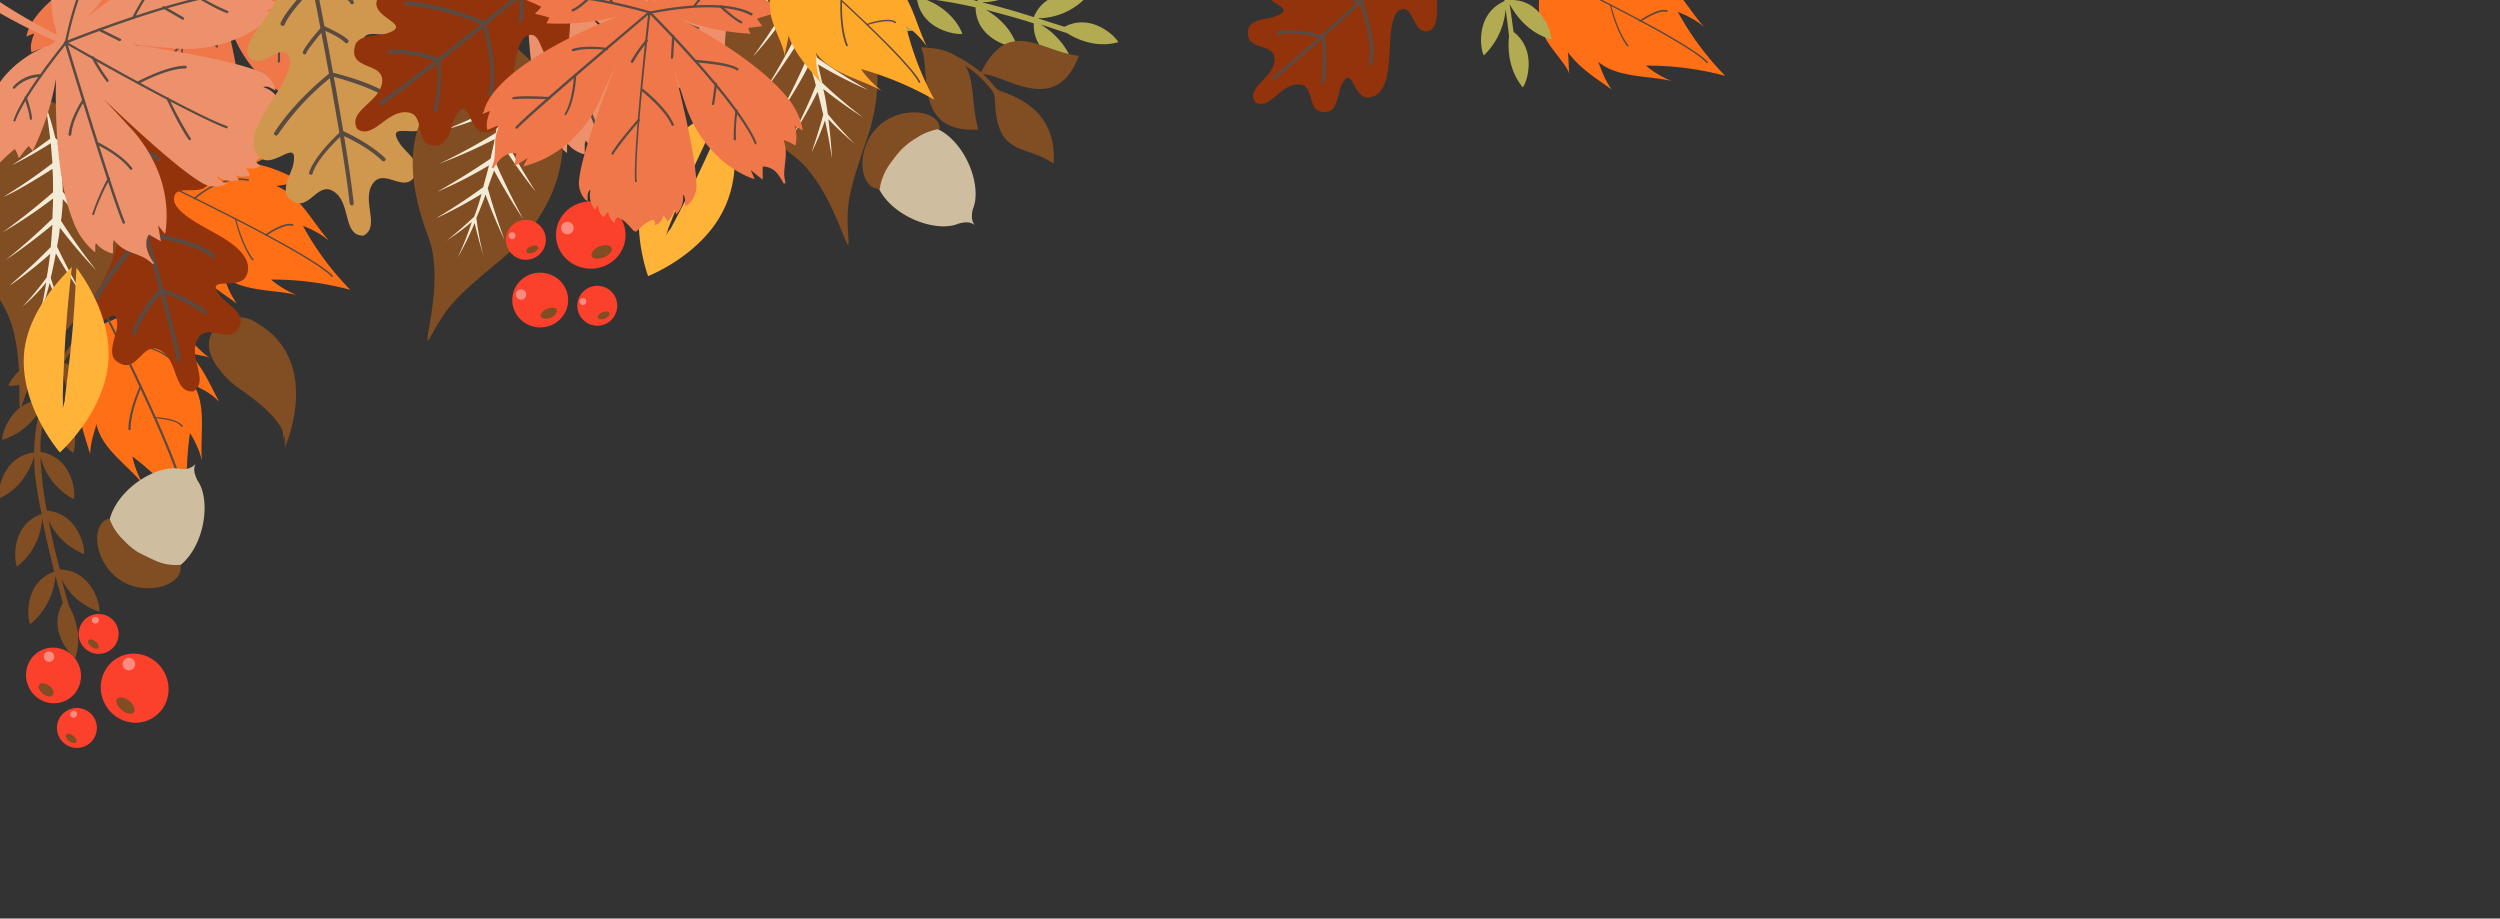 <svg xmlns="http://www.w3.org/2000/svg" xmlns:xlink="http://www.w3.org/1999/xlink" viewBox="0 0 702.2 257.997"><rect x="0" y="0" width="702.2" height="257.997" fill="#333333" stroke="none"/><defs><style>.a{clip-path:url(#a);}.b,.h{fill:#814d23;}.c{fill:#f0774a;}.d{fill:#594a42;}.e{fill:#ed916c;}.f{fill:#ff7016;}.g{fill:#93330b;}.h,.i,.j{fill-rule:evenodd;}.i{fill:#f3ebd6;}.j{fill:#ffb339;}.k{fill:#cfbd9f;}.l{fill:#d0984e;}.m{fill:#b2ab52;}.n{fill:#fb402b;}.o{opacity:0.4;}.p{fill:#fff;}.q{fill:#fea92a;}</style><clipPath id="a"><rect width="702.2" height="257.997"/></clipPath></defs><g class="a"><g transform="translate(49.516 85.304)"><path class="b" d="M68.847,130.823s11.538-25.319-9.294-35.9a8.8,8.8,0,0,0-8.814.961,1.919,1.919,0,0,0-.641.641c-5.769-4.487-10.737-6.73-11.7-6.089a57.462,57.462,0,0,1,11.217,6.57c-.16.16-.16.32-.32.481-1.122,1.122-4.968,5.929,4.327,14.743,1.923,1.923,11.377,7.211,14.582,13.621.481,2.884.641,4.807.641,4.968Zm-.16-3.525a6.572,6.572,0,0,1,.16,3.525C68.847,129.541,68.687,128.419,68.687,127.3Z" transform="translate(-38.4 -90.333)"/></g><g transform="translate(7.371 -51.603)"><g transform="translate(0 0)"><path class="c" d="M14.984,81.659l.481.16a10.429,10.429,0,0,1,1.763-2.4c1.122-1.122,2.724-2.243,4.647-1.763l-.481,3.525,3.686-2.243-1.282,2.4.481-.16a30.629,30.629,0,0,0,14.1-8.333,34,34,0,0,0,6.891-9.935s2.083-4.807,4.487-10.1C45.431,64.032,40.143,78.454,39.5,85.185a6.969,6.969,0,0,0,1.763,5.448.559.559,0,0,0,.32.16l.32.32v-1.6a2.494,2.494,0,0,1,.481-1.442c.16,0,.16-.16.32-.16A6.206,6.206,0,0,0,43.829,93.2l.16.32.8-1.442c.16.8.32,2.4,1.282,3.2l.16.16.16.16L47.675,94A4.777,4.777,0,0,0,48.8,96.562l.481.481.32.16v-.641a1.215,1.215,0,0,1,.32-.641.636.636,0,0,1,.8-.16,6.509,6.509,0,0,1,2.243,1.6,22.834,22.834,0,0,1,1.763,1.923h0a.222.222,0,0,0,.32,0h0v.16h0l.16.16h.32a22.838,22.838,0,0,0,1.923-1.763,11.3,11.3,0,0,1,2.4-1.442.636.636,0,0,1,.8.16.963.963,0,0,1,.16.641v.641l.32-.16c.16,0,.32-.16.641-.32a3.648,3.648,0,0,0,1.442-2.4l1.122,1.763.16-.16.16-.16a5.663,5.663,0,0,0,1.6-3.045L66.9,94.8l.16-.32a6.132,6.132,0,0,0,1.6-5.128c.16,0,.16,0,.32.16a3.827,3.827,0,0,1,.32,1.442v1.6l.481-.32c.16,0,.16-.16.32-.16a7.193,7.193,0,0,0,2.4-5.128c0-6.73-3.365-21.794-6.41-33.331,1.763,5.609,3.365,10.576,3.365,10.576a35.819,35.819,0,0,0,5.769,10.737c5.929,7.532,12.98,9.775,13.14,9.775l.481.16L87.736,82.3,91.1,85.024V81.339a5.11,5.11,0,0,1,4.327,2.243,18.942,18.942,0,0,1,1.6,2.564l.481-.16c-.481-2.4-.481-2.4,0-6.73a12.618,12.618,0,0,0-.481-5.288h.32a7.813,7.813,0,0,0,1.122.481,7.1,7.1,0,0,1,1.442.8l.32.16.16-.32a10.4,10.4,0,0,0-.32-5.128l.961.481a2.258,2.258,0,0,1,.8.481l.481.32v-.481a19.59,19.59,0,0,0-4.166-8.653C90.781,52.815,75.718,44,68.186,40A65.948,65.948,0,0,0,87.416,44h.32l-.16-.32A2.557,2.557,0,0,1,87.1,42.4c1.282-.16,3.525-.481,3.525-.481H91.1l-.32-.32c-.32-.481-.961-1.282-1.282-1.763,2.083-.8,6.41-1.923,6.41-1.923l.32-.16-.16-.32c-1.6-1.923-6.73-4.166-8.012-4.807a1.2,1.2,0,0,1,.8-.16,1.658,1.658,0,0,1,.641.16l.8.16-.641-.641a15.558,15.558,0,0,0-3.525-1.923c0-.16.16-.16.32-.32a.5.5,0,0,1,.32-.16h.16l.16-.481c-11.057-3.846-20.351,1.282-23.877,3.686h0a3.5,3.5,0,0,0-.8.481,7.223,7.223,0,0,1-2.243,1.6c.8-10.416,2.4-22.915,5.769-29.966-2.243-.8-3.365,1.6-3.365,1.6s-3.525,4.968-4.006,28.524a4.938,4.938,0,0,1-2.4-1.763c-2.243-2.083-12.018-10.576-23.877-6.73v.481h.16c.16,0,.16.16.32.16a.559.559,0,0,1,.16.32A15.715,15.715,0,0,0,29.246,29.1l-.641.481.8-.16h.641c.32,0,.481.16.8.16-1.442.481-6.891,2.083-8.493,3.846l-.32.32.32.16s4.166,1.6,6.25,2.724a13.012,13.012,0,0,1-1.442,1.6l-.481.481.481.16a32.461,32.461,0,0,1,3.525.961,9.448,9.448,0,0,1-.641,1.282l-.16.32h.32a64.8,64.8,0,0,0,19.55-1.923c-8.012,3.2-23.877,10.256-32.37,18.749-2.564,2.564-4.487,5.288-5.128,8.012l-.16.481.481-.16a6.739,6.739,0,0,1,.8-.32,2.278,2.278,0,0,1,.961-.32c-.32.8-1.282,3.2-.8,4.968v.32l.32-.16,1.6-.641a2.971,2.971,0,0,1,1.122-.32h.32a11.322,11.322,0,0,0-1.122,5.128C15.625,79.416,15.625,79.416,14.984,81.659Z" transform="translate(-12.1 -4.898)"/></g><g transform="translate(8.493 25.162)"><g transform="translate(0.841 7.572)"><path class="d" d="M51.7,73.359c-.16,0-.16-.16-.16-.32-.481-8.814,3.045-41.183,3.686-46.632C50.9,30.092,24.295,52.367,18.526,58.3a.34.34,0,0,1-.481-.481c6.25-6.41,37.017-32.049,37.337-32.37.16-.16.16-.16.32,0,.16,0,.16.16.16.32,0,.32-4.487,37.818-3.846,47.273.16.16,0,.32-.32.32Z" transform="translate(-17.925 -25.325)"/></g><g transform="translate(14.422 3.328)"><path class="d" d="M26.56,23.355c-.16,0-.16-.16-.16-.32a.345.345,0,0,1,.32-.32c7.051-.481,22.595,3.846,24.037,4.327,1.6-.32,19.871-4.166,28.524.481a.589.589,0,0,1,.16.481.589.589,0,0,1-.481.16c-8.653-4.807-27.883-.481-28.2-.481H50.6c-.32-.16-16.826-4.807-24.037-4.327Z" transform="translate(-26.4 -22.677)"/></g><g transform="translate(38.179 7.572)"><path class="d" d="M71.311,62.783a.157.157,0,0,1-.16-.16c-4.968-11.858-29.485-36.376-29.806-36.7a.34.34,0,1,1,.481-.481c.32.32,24.838,24.838,29.806,36.857a.589.589,0,0,1-.16.481Z" transform="translate(-41.225 -25.325)"/></g><g transform="translate(27.817 38.018)"><path class="d" d="M34.985,54.38h0c-.16-.16-.32-.32-.16-.481,2.243-3.686,7.371-9.294,7.371-9.455a.34.34,0,0,1,.481.481,100.956,100.956,0,0,0-7.371,9.294A.559.559,0,0,1,34.985,54.38Z" transform="translate(-34.759 -44.325)"/></g><g transform="translate(36.096 29.365)"><g transform="translate(0)"><path class="d" d="M48.7,49.3a.157.157,0,0,1-.16-.16c-1.923-4.487-8.493-9.615-8.493-9.615a.34.34,0,0,1,.481-.481c.32.16,6.73,5.288,8.653,9.935a.589.589,0,0,1-.16.481A.5.5,0,0,0,48.7,49.3Z" transform="translate(-39.925 -38.925)"/></g></g><g transform="translate(62.15 35.414)"><path class="d" d="M56.37,51.353c-.16,0-.16-.16-.16-.32a67.2,67.2,0,0,1,.481-8.012.32.32,0,0,1,.641,0,39.708,39.708,0,0,0-.481,7.852c0,.32-.16.32-.481.481Z" transform="translate(-56.184 -42.7)"/></g><g transform="translate(51.279 21.473)"><path class="d" d="M49.56,34.641c-.16,0-.16-.16-.16-.32a.345.345,0,0,1,.32-.32c.32,0,9.455.641,11.858,2.4a.34.34,0,1,1-.481.481c-2.243-1.763-11.378-2.243-11.538-2.243Z" transform="translate(-49.4 -34)"/></g><g transform="translate(58.21 5.969)"><path class="d" d="M59.774,29.413h0c-1.923-.8-5.769-4.327-5.929-4.487a.34.34,0,1,1,.481-.481s3.846,3.686,5.609,4.327c.16,0,.16.32.16.481S59.935,29.413,59.774,29.413Z" transform="translate(-53.725 -24.325)"/></g><g transform="translate(50.732 1.442)"><path class="d" d="M49.285,26.628h0c-.16-.16-.32-.32-.16-.481s2.724-4.006,5.609-4.647c.16,0,.32,0,.32.16s0,.32-.16.32c-2.564.641-5.128,4.327-5.128,4.327C49.445,26.628,49.445,26.628,49.285,26.628Z" transform="translate(-49.059 -21.5)"/></g><g transform="translate(16.666 3.726)"><path class="d" d="M27.96,26.891a.157.157,0,0,1-.16-.16.589.589,0,0,1,.16-.481c1.442-.481,4.327-3.2,4.327-3.2a.34.34,0,0,1,.481.481c-.16.16-3.045,2.884-4.647,3.365Z" transform="translate(-27.8 -22.925)"/></g><g transform="translate(22.274)"><path class="d" d="M36.909,26.209a.157.157,0,0,1-.16-.16,8.962,8.962,0,0,0-5.288-4.807c-.16,0-.16-.16-.16-.481,0-.16.16-.16.32-.16h0a10.836,10.836,0,0,1,5.769,5.128c0,.16,0,.32-.16.32C37.069,26.209,37.069,26.209,36.909,26.209Z" transform="translate(-31.3 -20.6)"/></g><g transform="translate(0 31.675)"><path class="d" d="M17.56,41.221c-.16,0-.16-.16-.16-.32a.345.345,0,0,1,.32-.32c3.2-.481,9.775,0,10.1,0a.32.32,0,1,1,0,.641c-.16,0-6.891-.481-10.256,0Z" transform="translate(-17.4 -40.367)"/></g><g transform="translate(14.676 25.319)"><path class="d" d="M26.785,47.938h0c-.16-.16-.32-.32-.16-.481,2.243-3.686,2.564-10.576,2.564-10.737a.32.32,0,1,1,.641,0c0,.32-.32,7.211-2.724,10.9C26.945,47.938,26.945,48.1,26.785,47.938Z" transform="translate(-26.559 -36.4)"/></g><g transform="translate(16.666 17.601)"><path class="d" d="M27.96,32.731a.157.157,0,0,1-.16-.16c0-.16,0-.32.16-.32,4.006-1.282,9.455-.32,9.775-.32a.32.32,0,0,1,0,.641s-5.448-.961-9.455.32C28.12,32.731,28.12,32.731,27.96,32.731Z" transform="translate(-27.8 -31.584)"/></g><g transform="translate(56.086 27.723)"><path class="d" d="M52.56,44.15c-.16,0-.16-.16-.16-.32l.8-5.609a.32.32,0,1,1,.641,0l-.8,5.609c-.16.32-.321.481-.481.32Z" transform="translate(-52.4 -37.9)"/></g><g transform="translate(44.549 14.262)"><path class="d" d="M45.36,36.23c-.16,0-.16-.16-.16-.32l.32-6.089a.32.32,0,0,1,.641,0l-.32,6.089c0,.32-.16.32-.481.32Z" transform="translate(-45.2 -29.5)"/></g><g transform="translate(33.265 15.744)"><path class="d" d="M38.385,36.955h0c-.16-.16-.32-.32-.16-.481a35.055,35.055,0,0,1,4.166-5.929.34.34,0,1,1,.481.481,36.562,36.562,0,0,0-4.006,5.769C38.706,36.795,38.545,36.955,38.385,36.955Z" transform="translate(-38.159 -30.425)"/></g></g></g><g transform="translate(120.598 -51.76)"><path class="e" d="M137.63,103.031l.32-.32a10.775,10.775,0,0,1-1.6-2.724c-.641-1.6-.961-3.686.16-5.288l3.365,1.923-.8-4.487,1.923,2.4.16-.481a33.337,33.337,0,0,0-2.243-17.467,40.207,40.207,0,0,0-6.891-11.057s-3.846-4.166-8.173-8.814c9.294,8.974,21.473,20.351,27.723,23.877a7.067,7.067,0,0,0,6.089.481c.16,0,.16-.16.32-.16l.481-.481-.481-.16a5.461,5.461,0,0,1-2.243-1.6v-.32a6.965,6.965,0,0,0,5.769,1.122h.32l-.961-1.442a5.767,5.767,0,0,0,3.686.16.157.157,0,0,0,.16-.16l.16-.16-1.122-1.923a4.912,4.912,0,0,0,3.045,0c.32-.16.481-.16.641-.32l.32-.32-.32-.16a.5.5,0,0,1-.32-.16c-.16-.16-.481-.32-.481-.481-.16-.16-.16-.481.32-.961a5.036,5.036,0,0,1,2.564-1.442,22.081,22.081,0,0,1,2.564-.961h0c.16,0,.16-.16.16-.32h.16v.16h.16a.559.559,0,0,0,.16-.32h0a22.076,22.076,0,0,0-.961-2.564,7.121,7.121,0,0,1-.32-2.884,1.713,1.713,0,0,1,.481-.8h.8a.559.559,0,0,1,.32.16l.32.16v-.481a1.742,1.742,0,0,0-.16-.8,4.108,4.108,0,0,0-1.763-2.4l2.243-.32v-.32c-.32-1.282-1.6-2.243-2.4-2.884h1.763l-.16-.32a6.684,6.684,0,0,0-4.327-3.846c0-.16.16-.16.32-.16a2.081,2.081,0,0,1,1.6.32l.961.481.481.32-.16-.481v-.32a7.277,7.277,0,0,0-4.166-4.487c-6.73-2.884-22.915-5.769-35.735-7.692,6.25.641,11.858,1.122,11.858,1.122a36.463,36.463,0,0,0,12.98-1.282c10.1-2.724,15.223-8.814,15.223-8.814l.32-.32H169.2l4.006-2.083-3.525-1.442a5.576,5.576,0,0,1,4.166-3.365,12.624,12.624,0,0,1,3.2-.481V24.19c-2.564-.641-2.564-.481-6.57-2.884a10.447,10.447,0,0,0-5.448-1.763c0-.16.16-.16.16-.32a2.355,2.355,0,0,1,.961-.8A8.574,8.574,0,0,1,167.6,17.3l.32-.16-.16-.16a9.349,9.349,0,0,0-5.128-1.763c.16-.32.481-.481.8-.8s.8-.481.8-.641l.481-.32-.481-.16a20.571,20.571,0,0,0-10.256.481c-12.339,3.365-27.242,14.582-34.613,20.351A82.82,82.82,0,0,0,131.22,16.338l.16-.32h-1.923c.32-1.282.961-3.686.961-3.846l.16-.481-.481.16c-.641.16-1.763.32-2.243.481.16-2.4.8-7.211.8-7.211V4.8l-.32.16c-2.564.641-6.891,4.807-8.173,5.929a1.2,1.2,0,0,1,.16-.8,1.983,1.983,0,0,1,.32-.481l.641-.8-.8.32a9.977,9.977,0,0,0-3.365,2.724.5.5,0,0,1-.16-.32v-.641l-.32-.32c-8.974,8.173-7.852,19.55-6.891,24.037h0c0,.481.16.8.16,1.122a6.285,6.285,0,0,1,.641,2.884c-9.935-5.128-21.633-12.179-27.082-18.268-1.763,1.923.32,4.006.32,4.006s3.365,5.609,26.441,16.025a4.589,4.589,0,0,1-2.884,1.6C104.3,43.259,91.8,49.349,90.677,62.809l.481.16.16-.16c.16,0,.16-.16.32-.16s.16,0,.481-.16a12.556,12.556,0,0,0-.16,4.327l.32.961.16-.961a1.6,1.6,0,0,1,.16-.641,2.212,2.212,0,0,1,.481-.641c-.16,1.6-.8,7.692.16,10.1l.16.32.32-.32a62.127,62.127,0,0,1,5.288-4.968,12.083,12.083,0,0,1,.961,2.083l.16.481.32-.32a29.455,29.455,0,0,1,2.4-3.045,8.127,8.127,0,0,1,.961,1.122l.16.32v-.481a71.977,71.977,0,0,0,6.41-20.031c-.16,9.294,0,28.043,4.807,39.9a19.926,19.926,0,0,0,5.769,8.493l.481.32V98.063a2.727,2.727,0,0,1,.16-1.122,8.737,8.737,0,0,0,4.487,2.884h.32V97.743a3.124,3.124,0,0,1,.16-1.282c0-.16,0-.32.16-.32a10.067,10.067,0,0,0,4.647,3.365C135.707,101.268,135.546,101.268,137.63,103.031Z" transform="translate(-82.758 -4.8)"/><g transform="translate(15.491 7.572)"><g transform="translate(14.382 28.043)"><path class="d" d="M147.23,51.342c-.16.16-.16.16-.32.16-8.814-3.2-39.421-20.351-44.549-23.4,1.763,5.769,12.659,41.664,16.025,49.676a.358.358,0,0,1-.641.32C114.059,69.29,101.56,27.946,101.4,27.466c0-.16,0-.32.16-.32.16-.16.32-.16.32,0,.32.16,35.575,20.351,45.189,23.716.321,0,.321.16.16.481C147.391,51.182,147.23,51.182,147.23,51.342Z" transform="translate(-101.4 -27.025)"/></g><g transform="translate(0.214)"><path class="d" d="M93.106,59.963c-.16.16-.16.16-.32.16a.307.307,0,0,1-.16-.481c2.4-7.211,13.461-20.672,14.422-21.954.32-1.6,4.166-21.473,12.5-28.043a.34.34,0,0,1,.481.481c-8.333,6.57-12.339,27.4-12.339,27.723v.16c-.321.16-12.019,14.582-14.582,21.954Z" transform="translate(-92.559 -9.525)"/></g><g transform="translate(14.382 14.06)"><path class="d" d="M151.076,18.781a.559.559,0,0,1-.32.16c-13.941-.16-48.555,13.781-48.875,13.941a.589.589,0,0,1-.481-.16.589.589,0,0,1,.16-.481c.32-.16,35.094-14.1,49.035-13.941a.345.345,0,0,1,.32.32A.157.157,0,0,1,151.076,18.781Z" transform="translate(-101.4 -18.299)"/></g><g transform="translate(43.226 43.867)"><path class="d" d="M126.13,48.758h0c-.16.16-.481.16-.481,0-2.724-3.686-6.089-11.217-6.25-11.377a.358.358,0,0,1,.641-.32,102.28,102.28,0,0,0,6.089,11.217A.3.3,0,0,1,126.13,48.758Z" transform="translate(-119.4 -36.9)"/></g><g transform="translate(34.827 34.894)"><path class="d" d="M128.166,31.941a.559.559,0,0,1-.32.16c-5.288,0-13.14,4.327-13.14,4.327-.16.16-.32,0-.481-.16s0-.32.16-.481c.32-.16,8.012-4.327,13.461-4.487a.345.345,0,0,1,.32.32A.222.222,0,0,1,128.166,31.941Z" transform="translate(-114.159 -31.3)"/></g><g transform="translate(52.361 15.664)"><path class="d" d="M133.273,23.627c-.16.16-.16.16-.32.16-2.884-.961-7.532-3.846-7.692-3.846a.589.589,0,0,1-.16-.481.589.589,0,0,1,.481-.16,58.369,58.369,0,0,0,7.532,3.846c.16,0,.32.16.16.481Z" transform="translate(-125.1 -19.3)"/></g><g transform="translate(33.451 10.63)"><path class="d" d="M113.941,27.122a.358.358,0,1,1-.641-.32c.16-.32,4.647-9.134,7.371-10.576.16-.16.32,0,.481.16s0,.32-.16.481c-2.4,1.282-6.891,10.1-7.051,10.256Z" transform="translate(-113.3 -16.159)"/></g><g transform="translate(21.273 3.686)"><path class="d" d="M113.071,12.426h0c-1.6,1.6-6.73,3.846-6.891,4.006a.589.589,0,0,1-.481-.16.589.589,0,0,1,.16-.481s5.128-2.243,6.73-3.846a.34.34,0,0,1,.481.481Z" transform="translate(-105.7 -11.825)"/></g><g transform="translate(15.925 7.652)"><path class="d" d="M105.147,22.152h0c-.16.16-.481.16-.481,0-.16-.16-2.724-4.487-2.243-7.532a.32.32,0,1,1,.641,0c-.481,2.884,2.083,6.891,2.083,7.051Q105.147,22.152,105.147,22.152Z" transform="translate(-102.363 -14.3)"/></g><g transform="translate(3.325 43.387)"><path class="d" d="M96.583,43.01a.559.559,0,0,1-.32.16.345.345,0,0,1-.32-.32c0-1.6-1.442-5.609-1.442-5.769a.358.358,0,1,1,.641-.32c0,.16,1.442,4.327,1.442,5.929Z" transform="translate(-94.5 -36.6)"/></g><g transform="translate(0 37.296)"><path class="d" d="M100.4,33.441a.559.559,0,0,1-.32.16,10.189,10.189,0,0,0-7.051,3.2.34.34,0,0,1-.481-.481h0a10.477,10.477,0,0,1,7.532-3.525.345.345,0,0,1,.32.32A.222.222,0,0,1,100.4,33.441Z" transform="translate(-92.425 -32.799)"/></g><g transform="translate(22.328 66.302)"><path class="d" d="M106.906,61.316c0,.16-.16.16-.32.16s-.32-.16-.16-.481a68.281,68.281,0,0,1,4.327-9.935c0-.16.32-.16.481-.16a.589.589,0,0,1,.16.481c-.32,0-3.525,6.41-4.487,9.935Z" transform="translate(-106.359 -50.9)"/></g><g transform="translate(23.356 56.367)"><path class="d" d="M117.1,52.392h0c-.16.16-.481.16-.481,0-2.724-3.846-9.455-7.051-9.455-7.051-.16,0-.16-.32-.16-.481a.589.589,0,0,1,.481-.16c.32.16,6.891,3.365,9.775,7.371A.5.5,0,0,1,117.1,52.392Z" transform="translate(-107 -44.7)"/></g><g transform="translate(15.664 44.348)"><path class="d" d="M102.841,47.3c0,.16-.16.16-.32.16a.345.345,0,0,1-.32-.32c.481-4.647,3.686-9.455,3.846-9.775a.358.358,0,1,1,.641.32s-3.365,4.968-3.686,9.455C102.841,47.135,102.841,47.135,102.841,47.3Z" transform="translate(-102.2 -37.2)"/></g><g transform="translate(42.105 18.228)"><path class="d" d="M124.629,24.586a.3.3,0,0,1-.481,0l-5.288-3.045a.589.589,0,0,1-.16-.481.589.589,0,0,1,.481-.16l5.288,3.045c.16.32.32.481.16.641Z" transform="translate(-118.7 -20.9)"/></g><g transform="translate(23.997 24.478)"><path class="d" d="M113.81,28.165a.589.589,0,0,1-.481.16l-5.769-2.884a.589.589,0,0,1-.16-.481.589.589,0,0,1,.481-.16l5.769,2.884c.16,0,.16.16.16.481Z" transform="translate(-107.4 -24.8)"/></g><g transform="translate(22.008 32.263)"><path class="d" d="M110.872,36.776h0a.3.3,0,0,1-.481,0,44.048,44.048,0,0,1-4.166-6.57c-.16-.16,0-.32.16-.481s.32,0,.481.16a48.558,48.558,0,0,0,4.006,6.41A.3.3,0,0,1,110.872,36.776Z" transform="translate(-106.159 -29.659)"/></g></g></g><g transform="translate(-0.419 93.424)"><path class="b" d="M24.964,164.626c.8,3.2,1.6,5.929,2.083,7.532,1.442,2.724,3.846,8.173,1.763,14.582-.961-.16-8.012-7.692-3.525-15.384C24.8,169.274,24,166.71,23.2,163.665a19.237,19.237,0,0,1-7.051,13.621c-.641-.641-2.243-11.538,6.73-14.743-.961-4.006-2.243-8.974-3.365-14.9A18.7,18.7,0,0,1,12.465,161.1c-.641-.641-2.243-11.538,6.891-14.743-.481-2.243-.961-4.487-1.282-7.051a45.973,45.973,0,0,1-.8-9.134c-.8,2.564-3.2,8.814-9.935,11.858-.481-.8.481-11.858,9.935-12.98a45.143,45.143,0,0,1,1.6-11.858A18.851,18.851,0,0,1,8.3,125.526c-.32-.961,2.243-11.217,11.538-11.217a65.247,65.247,0,0,1,3.846-9.294A18.953,18.953,0,0,1,10.061,110.3c0-.961,5.769-10.1,14.582-6.891A44.235,44.235,0,0,1,30.252,95.4c.481.641.481.641.8,1.122a44.876,44.876,0,0,0-5.448,7.211c8.653,3.525,7.051,14.1,6.41,14.9-5.769-4.487-6.73-11.217-6.891-13.941a45.675,45.675,0,0,0-3.525,9.615c8.974,3.365,7.211,14.262,6.57,14.9-5.769-4.647-6.73-11.377-6.891-13.941-.481,1.6-.961,3.2-1.442,5.128a34,34,0,0,0-.8,8.493c9.455,1.6,9.935,12.5,9.294,13.3a18.716,18.716,0,0,1-9.294-11.858A103.673,103.673,0,0,0,20.8,145.4c9.294.8,10.9,11.378,10.416,12.179a18.5,18.5,0,0,1-9.935-9.455c.961,4.968,2.083,9.615,3.2,13.781,9.455.32,11.538,10.9,11.057,11.858A17.6,17.6,0,0,1,24.964,164.626Z" transform="translate(-7.238 -95.4)"/></g><g transform="translate(18.589 82.046)"><g transform="translate(0 6.705)"><path class="f" d="M22.465,115.425c-.16,5.448,1.763,10.416,3.365,15.864.16-3.846,1.122-5.769,1.763-8.493,1.442,7.051,8.814,11.538,13.14,16.986a25.842,25.842,0,0,1-3.045-7.852,82.6,82.6,0,0,1,15.864,15.864,87.185,87.185,0,0,1,.32-22.435,27.4,27.4,0,0,1,3.365,7.692c-.641-6.891,1.442-15.223-2.4-21.313,2.564,1.442,4.487,2.083,7.211,4.807-2.724-5.128-4.807-10.1-8.653-13.781,1.923.641,4.166.8,6.25,1.442-2.564-.8-6.891-7.211-10.576-8.974-4.487-2.243-9.775-3.365-14.582-2.4a11.175,11.175,0,0,0-2.724.961A9.579,9.579,0,0,0,29.2,95.073c-4.166,2.564-7.051,7.051-8.814,11.858-1.282,3.846,0,11.378-1.282,13.781C20.061,118.95,21.5,117.348,22.465,115.425Z" transform="translate(-19.1 -92.484)"/></g><g transform="translate(7.786)"><path class="d" d="M24.185,88.3c.16,0,.16,0,.32.16.961,1.923,23.556,46.151,24.518,55.606a.32.32,0,1,1-.641,0c-.961-9.294-24.2-54.965-24.357-55.445-.16,0,0-.16.16-.32Z" transform="translate(-23.959 -88.3)"/><g transform="translate(16.732 35.094)"><path class="d" d="M34.72,110.2h0c.32,0,6.41.32,7.852,2.4.16.16,0,.32-.16.32s-.32,0-.32-.16c-.961-1.6-5.609-2.083-7.371-2.243a.345.345,0,0,1-.32-.32Z" transform="translate(-34.4 -110.2)"/></g><g transform="translate(9.681 26.28)"><path class="d" d="M33.365,104.7h0c.32.16.32.32.32.32s-3.045,6.891-3.045,11.858a.32.32,0,0,1-.641,0c0-4.968,3.045-11.7,3.2-12.018C33.2,104.7,33.2,104.7,33.365,104.7Z" transform="translate(-30 -104.7)"/></g><g transform="translate(7.277 14.422)"><path class="d" d="M30.263,97.46c3.045,0,9.615.641,13.781,5.128.16.16.16.32,0,.32-.16.16-.32.16-.32,0-5.288-5.929-14.743-4.968-14.9-4.968a.32.32,0,1,1,0-.641C28.82,97.62,29.3,97.46,30.263,97.46Z" transform="translate(-28.5 -97.3)"/></g></g></g><g transform="translate(39.636 42.515)"><g transform="translate(6.408)"><path class="f" d="M44.353,95.791c3.2,4.487,7.692,7.211,12.339,10.576-2.243-3.2-2.724-5.288-3.846-7.852,5.448,4.647,14.1,3.846,20.672,5.448a25.4,25.4,0,0,1-7.211-4.327,84.225,84.225,0,0,1,22.274,2.884,81.268,81.268,0,0,1-13.3-17.948,25.761,25.761,0,0,1,7.371,4.166C78,83.772,74.479,75.92,67.749,73.356c2.884-.32,4.807-1.122,8.653-.641-5.288-2.4-9.935-4.968-15.223-5.609,1.923-.641,3.846-1.923,5.769-2.564-2.564.961-9.935-1.442-13.781-.8a23.084,23.084,0,0,0-12.98,7.051,8.981,8.981,0,0,0-1.6,2.4A9.6,9.6,0,0,0,37.3,75.76a24.381,24.381,0,0,0,.16,14.743c1.282,3.846,6.891,8.974,7.371,11.7A43.153,43.153,0,0,0,44.353,95.791Z" transform="translate(-36.233 -63.631)"/></g><g transform="translate(0 5.879)"><path class="d" d="M32.34,67.3h.32c1.923.961,46.792,22.114,53.362,29,.16.16.16.32,0,.32-.16.16-.32.16-.32,0-6.41-6.891-52.721-28.684-53.2-29-.32.16-.32,0-.16-.32Z" transform="translate(-32.234 -67.3)"/><g transform="translate(34.759 14.464)"><path class="d" d="M54.045,79.329h0c.16-.16,5.288-3.686,7.692-2.884.16,0,.16.16.16.32s-.16.16-.32.16c-1.763-.641-5.769,1.763-7.211,2.724a.222.222,0,0,1-.32,0C53.885,79.649,53.885,79.329,54.045,79.329Z" transform="translate(-53.925 -76.326)"/></g><g transform="translate(26.185 12.909)"><path class="d" d="M48.615,75.427h0c.32-.16.481,0,.481.16,0,0,1.763,7.371,4.807,11.217a.227.227,0,1,1-.32.32c-3.045-4.006-4.807-11.217-4.807-11.538C48.455,75.587,48.615,75.427,48.615,75.427Z" transform="translate(-48.575 -75.356)"/></g><g transform="translate(14.728 1.714)"><path class="d" d="M42.667,72.905c2.4-1.763,8.012-5.448,14.1-4.327.16,0,.32.16.16.32,0,.16-.16.32-.32.16-7.692-1.442-14.743,5.128-14.743,5.128-.16.16-.32.16-.32,0-.16-.16-.16-.32,0-.32A11.673,11.673,0,0,1,42.667,72.905Z" transform="translate(-41.425 -68.37)"/></g></g></g><g transform="translate(425.815 -17.577)"><g transform="translate(6.423)"><path class="f" d="M285.353,58.291c3.2,4.487,7.692,7.211,12.339,10.576-2.243-3.2-2.724-5.288-3.846-7.852,5.448,4.647,14.1,3.846,20.672,5.448a25.4,25.4,0,0,1-7.211-4.327,84.225,84.225,0,0,1,22.274,2.884,81.267,81.267,0,0,1-13.3-17.948,25.76,25.76,0,0,1,7.371,4.166c-4.647-4.968-8.173-12.82-14.9-15.384,2.884-.32,4.807-1.122,8.653-.641-5.288-2.4-9.935-4.968-15.223-5.609,1.923-.641,3.846-1.923,5.769-2.564-2.564.961-9.935-1.442-13.781-.8a23.084,23.084,0,0,0-12.98,7.051,8.981,8.981,0,0,0-1.6,2.4A9.594,9.594,0,0,0,278.3,38.26,24.381,24.381,0,0,0,278.462,53c1.282,3.846,6.891,8.974,7.371,11.7C285.513,62.617,285.673,60.374,285.353,58.291Z" transform="translate(-277.233 -26.131)"/></g><g transform="translate(0 5.879)"><path class="d" d="M273.345,29.8h.32c1.923.961,46.792,22.114,53.362,29,.16.16.16.32,0,.32-.16.16-.32.16-.32,0-6.41-6.891-52.721-28.684-53.2-29-.32,0-.32-.16-.16-.32Z" transform="translate(-273.225 -29.8)"/><g transform="translate(34.662 14.464)"><path class="d" d="M294.927,41.829h0c.16-.16,5.288-3.686,7.692-2.884.16,0,.16.16.16.32s-.16.16-.321.16c-1.763-.641-5.769,1.763-7.211,2.724a.227.227,0,1,1-.32-.32Z" transform="translate(-294.856 -38.826)"/></g><g transform="translate(26.135 12.86)"><path class="d" d="M289.64,37.945h0c.32-.16.481,0,.481.16,0,0,1.763,7.371,4.807,11.217a.227.227,0,0,1-.32.32c-3.045-4.006-4.807-11.217-4.807-11.538C289.479,38.105,289.479,37.945,289.64,37.945Z" transform="translate(-289.534 -37.825)"/></g><g transform="translate(14.743 1.554)"><path class="d" d="M283.667,35.305c2.4-1.763,8.012-5.448,14.1-4.327.16,0,.321.16.16.32,0,.16-.16.32-.32.16-7.692-1.442-14.743,5.128-14.743,5.128-.16.16-.32.16-.32,0-.16-.16-.16-.32,0-.32C282.385,36.427,282.866,35.946,283.667,35.305Z" transform="translate(-282.425 -30.77)"/></g></g></g><g transform="translate(91.501 -38.619)"><g transform="translate(0 6.705)"><path class="f" d="M67.965,40.125c-.16,5.448,1.763,10.416,3.365,15.864.16-3.846,1.122-5.769,1.763-8.493,1.442,7.051,8.814,11.538,13.14,16.986a25.842,25.842,0,0,1-3.045-7.852A82.6,82.6,0,0,1,99.053,72.495a87.185,87.185,0,0,1,.32-22.435,27.4,27.4,0,0,1,3.365,7.692c-.641-6.891,1.442-15.223-2.4-21.313,2.564,1.442,4.487,2.083,7.211,4.807-2.724-5.128-4.807-10.1-8.653-13.781,1.923.641,4.166.8,6.25,1.442-2.564-.8-6.891-7.211-10.576-8.974-4.487-2.243-9.775-3.365-14.582-2.4a11.174,11.174,0,0,0-2.724.961A9.579,9.579,0,0,0,74.7,19.773c-4.166,2.564-7.051,7.051-8.814,11.858-1.282,3.846,0,11.377-1.282,13.781C65.561,43.65,67,42.048,67.965,40.125Z" transform="translate(-64.6 -17.184)"/></g><g transform="translate(7.692 0)"><path class="d" d="M69.72,13c.16,0,.16,0,.32.16C71,15.083,93.6,59.311,94.559,68.766a.32.32,0,1,1-.641,0c-.961-9.294-24.2-54.8-24.518-55.285,0-.16,0-.32.32-.481Z" transform="translate(-69.4 -13)"/><g transform="translate(16.826 35.094)"><g transform="translate(0 0)"><path class="d" d="M80.22,34.9h0c.32,0,6.41.32,7.852,2.4.16.16,0,.32-.16.32s-.32,0-.32-.16c-.961-1.6-5.609-2.083-7.371-2.243a.345.345,0,0,1-.32-.32C80.06,35.06,80.06,34.9,80.22,34.9Z" transform="translate(-79.9 -34.9)"/></g></g><g transform="translate(9.775 26.28)"><path class="d" d="M78.865,29.4h0c.32.16.32.32.32.32s-3.045,6.891-3.045,11.858a.32.32,0,1,1-.641,0c0-4.968,3.045-11.7,3.2-12.018C78.7,29.4,78.7,29.4,78.865,29.4Z" transform="translate(-75.5 -29.4)"/></g><g transform="translate(7.371 14.422)"><path class="d" d="M75.763,22.16c3.045,0,9.615.641,13.781,5.128.16.16.16.32,0,.32-.16.16-.32.16-.32,0-5.288-5.929-14.743-4.968-14.9-4.968a.32.32,0,0,1,0-.641C74.32,22.32,74.8,22.16,75.763,22.16Z" transform="translate(-74 -22)"/></g></g></g><g transform="translate(16.775 24.998)"><path class="g" d="M29.717,89.717c1.763,2.724-2.243,9.935-3.365,12.179-1.6,3.525-7.371,13.14-1.6,16.826,4.166,2.724,9.935-7.211,9.294.961-.16,2.243-2.884,7.371-.16,9.455,5.769,4.327,7.051-5.609,12.018-3.2,5.448,2.564,3.846,11.858,9.294,11.7h.32c4.647-3.045-1.763-9.775,1.282-14.9,2.884-4.807,9.455,2.724,11.858-4.006,1.122-3.2-4.006-5.929-5.448-7.692-5.128-6.41,5.288-1.442,7.211-5.929,2.724-6.25-7.371-11.057-10.737-12.98-2.243-1.282-9.455-4.968-9.615-8.333-.16-4.968,7.532-.641,9.615-4.487,2.083-4.166-5.929-6.891-9.294-8.653-7.532-4.006-13.781-9.935-20.512-17.467l-.16-.481v.32a.157.157,0,0,0-.16-.16l.16.481c-1.442,9.935-3.365,18.428-7.371,25.96-1.763,3.2-6.891,10.1-2.884,12.339C23.147,93.4,27.153,85.39,29.717,89.717Z" transform="translate(-17.968 -52.7)"/><g transform="translate(13.449 6.507)"><path class="d" d="M26.744,56.824h0a.585.585,0,0,1,.8.32c.16.481,14.743,47.433,19.39,68.906,0,.32-.16.641-.481.641s-.641-.16-.641-.481c-4.647-21.473-19.23-68.425-19.39-68.906C26.263,57.3,26.424,56.984,26.744,56.824Z" transform="translate(-26.361 -56.761)"/></g><g transform="translate(20.403 55.926)"><path class="d" d="M38.552,87.6h.32c.32.16,7.852,2.564,12.659,6.41a.578.578,0,0,1-.641.961c-4.006-3.2-10.416-5.609-12.018-6.089-1.122,1.442-6.25,7.532-7.051,11.377,0,.32-.32.481-.641.481s-.481-.32-.481-.641c.961-4.807,7.371-12.018,7.532-12.339C38.392,87.76,38.552,87.76,38.552,87.6Z" transform="translate(-30.7 -87.6)"/></g><g transform="translate(9.666 40.222)"><path class="d" d="M38.262,77.8h.32c.641,0,14.582,1.923,19.23,6.41a.567.567,0,0,1-.8.8C53,81.165,40.666,79.242,38.743,78.922c-1.282,1.282-8.814,8.653-13.621,17.787-.16.32-.481.32-.8.32-.32-.16-.32-.481-.32-.8C29.128,85.973,37.941,77.96,37.941,77.96,38.1,77.8,38.1,77.8,38.262,77.8Z" transform="translate(-24 -77.8)"/></g><g transform="translate(16.396 15.223)"><path class="d" d="M28.841,62.2h.32c2.4.641,10.1,2.564,10.9,4.327a.61.61,0,0,1-1.122.481c-.481-.961-5.609-2.724-10.256-3.846-.32,0-.481-.32-.481-.641A.833.833,0,0,0,28.841,62.2Z" transform="translate(-28.2 -62.2)"/></g><g transform="translate(8.481 15.384)"><path class="d" d="M31.336,62.3a.589.589,0,0,1,.481.16.529.529,0,0,1,0,.8s-6.41,7.852-7.532,11.7c-.16.32-.32.481-.641.32s-.481-.32-.32-.641c1.122-4.006,7.532-11.858,7.692-12.179C31.176,62.46,31.176,62.46,31.336,62.3Z" transform="translate(-23.261 -62.3)"/></g><g transform="translate(15.275 27.242)"><path class="d" d="M32.307,69.7h.32c.16,0,5.609,1.923,7.211,3.365a.567.567,0,1,1-.8.8c-1.122-.961-4.647-2.4-6.41-3.045-1.6,2.243-3.846,5.929-4.006,6.73,0,.32-.32.481-.641.481s-.481-.32-.481-.641c.32-1.6,4.006-7.051,4.487-7.532C32.147,69.86,32.147,69.7,32.307,69.7Z" transform="translate(-27.5 -69.7)"/></g></g><g transform="translate(-7.413 27.71)"><path class="h" d="M23.587,54.725c2.083.8,13.461,5.929,18.428,18.428,5.448,13.621,1.282,29.806-9.775,42.465s-12.5,15.063-15.384,23.716,1.763-14.262-5.609-26.761C-7.821,80.2,9.806,67.225,23.267,54.565,23.267,54.565,23.748,54.084,23.587,54.725Z" transform="translate(-2.874 -54.392)"/><g transform="translate(8.201 1.893)"><path class="i" d="M33.644,73.083a131.915,131.915,0,0,1-10.9-8.333,74.419,74.419,0,0,0-2.724-9.134c0-.32.16,1.282.16,1.282.481,2.724.8,5.448,1.122,8.012-6.41,4.807-10.737,7.371-10.576,7.371a114.275,114.275,0,0,0,10.737-6.089c.16,1.923.32,3.846.481,5.609A149.682,149.682,0,0,1,8.165,81.255c2.083-.8,7.051-3.525,13.781-7.852.16,2.243.16,4.327.16,6.57C13.613,87.345,7.684,91.351,8,91.191a136.706,136.706,0,0,0,14.1-9.455c0,1.923-.16,3.846-.16,5.609-7.692,7.532-13.3,11.7-12.98,11.538a162.341,162.341,0,0,0,12.98-9.775q-.24,3.365-.481,6.25c-6.73,6.891-11.7,10.736-11.377,10.736A119.965,119.965,0,0,0,21.305,97.28c-.32,2.4-.641,4.647-.961,6.57a82.243,82.243,0,0,1-6.891,8.333,54.579,54.579,0,0,0,6.73-6.891,89.857,89.857,0,0,1-2.243,10.576,100.618,100.618,0,0,0,3.2-10.416c1.923,4.807,3.525,7.852,4.166,9.134.16.16-1.763-3.846-3.846-10.576.481-2.083.961-4.327,1.442-6.891a120.581,120.581,0,0,0,7.371,11.538c.16.16-3.045-4.968-7.051-13.461a46.148,46.148,0,0,0,.8-5.288,137.107,137.107,0,0,0,10.256,12.018A159.932,159.932,0,0,1,24.35,87.986c0-.481.16-.8.16-1.282.16-1.6.32-3.2.32-4.807a162.657,162.657,0,0,0,11.7,11.858c.32.16-4.807-4.968-11.7-13.941,0-1.923-.16-3.686-.32-5.448a111.042,111.042,0,0,0,11.057,8.814A151.55,151.55,0,0,1,24.35,72.6c-.32-2.243-.641-4.487-.961-6.41A54.237,54.237,0,0,0,33.644,73.083Z" transform="translate(-7.992 -55.574)"/></g></g><g transform="translate(6.671 74.995)"><path class="j" d="M21.818,135.98s-11.057-12.659-10.1-27.4c.8-11.7,10.1-21.313,13.461-24.678-1.442,12.98-2.083,20.832-2.564,36.376a23.556,23.556,0,0,1,0,3.365c.641-2.724.481-1.282.641-3.2,2.083-16.826,2.564-22.274,3.2-36.376,2.724,3.686,9.775,14.262,8.974,26.12C34.477,124.763,21.818,135.98,21.818,135.98Z" transform="translate(-11.663 -83.9)"/></g><g transform="translate(-11.925 -24.037)"><g transform="translate(0)"><path class="e" d="M54.93,120.331l.32-.32a10.775,10.775,0,0,1-1.6-2.724c-.641-1.6-.961-3.686.16-5.288l3.365,1.923-.8-4.487,1.923,2.4.16-.481A33.337,33.337,0,0,0,56.212,93.89a40.207,40.207,0,0,0-6.891-11.057s-3.846-4.166-8.173-8.814c9.294,8.814,21.473,20.031,27.723,23.556a7.067,7.067,0,0,0,6.089.481c.16,0,.16-.16.32-.16l.481-.16-.481-.16a5.461,5.461,0,0,1-2.243-1.6v-.32a6.965,6.965,0,0,0,5.769,1.122h.32l-.961-1.442a5.766,5.766,0,0,0,3.686.16.157.157,0,0,0,.16-.16l.16-.16L81.05,93.249a4.912,4.912,0,0,0,3.045,0c.32-.16.481-.16.641-.32l.32-.32-.16-.16a.5.5,0,0,1-.32-.16c-.16-.16-.481-.32-.481-.481-.16-.16-.16-.481.32-.961A5.036,5.036,0,0,1,86.979,89.4a22.081,22.081,0,0,1,2.564-.961h0c.16,0,.16-.16.16-.32h.16v.16h.16a.559.559,0,0,0,.16-.32h0a22.083,22.083,0,0,0-.961-2.564,7.121,7.121,0,0,1-.32-2.884,1.713,1.713,0,0,1,.481-.8h.8a.56.56,0,0,1,.32.16l.32.16v-.481a1.742,1.742,0,0,0-.16-.8,4.108,4.108,0,0,0-1.763-2.4l2.243-.32v-.32c-.32-1.282-1.6-2.243-2.4-2.884H90.5l-.16-.32a6.684,6.684,0,0,0-4.327-3.846c0-.16.16-.16.32-.16a2.081,2.081,0,0,1,1.6.32l.961.481.481.32-.16-.481v-.32a7.277,7.277,0,0,0-4.166-4.487c-6.73-2.884-22.915-5.769-35.735-7.692,6.25.641,11.858,1.122,11.858,1.122a36.463,36.463,0,0,0,12.98-1.282c10.1-2.724,15.223-8.814,15.223-8.814l.32-.32H86.658l4.006-2.083-3.525-1.442a5.576,5.576,0,0,1,4.166-3.365,12.624,12.624,0,0,1,3.2-.481V41.49c-2.564-.641-2.564-.481-6.57-2.884a10.447,10.447,0,0,0-5.448-1.763c0-.16.16-.16.16-.32a2.355,2.355,0,0,1,.961-.8A8.575,8.575,0,0,1,85.056,34.6l.32-.16L84.9,33.8a9.349,9.349,0,0,0-5.128-1.763c.16-.32.481-.481.8-.8s.8-.481.8-.641l.481-.32-.481-.16a20.571,20.571,0,0,0-10.256.481C58.775,33.958,43.873,45.175,36.5,50.944A70.255,70.255,0,0,0,48.52,33.638l.16-.32H46.757c.32-1.282.961-3.686.961-3.846l.16-.481-.481.16c-.641.16-1.763.32-2.243.481.16-2.4.8-7.211.8-7.211V22.1l-.32.16c-2.564.641-6.891,4.807-8.173,5.929a1.2,1.2,0,0,1,.16-.8,1.983,1.983,0,0,1,.32-.481l.641-.8-.8.32a9.978,9.978,0,0,0-3.365,2.724.5.5,0,0,1-.16-.32v-.641l-.32-.32c-8.974,8.173-7.852,19.55-6.891,24.037h0c0,.481.16.8.16,1.122a6.285,6.285,0,0,1,.641,2.884C17.913,50.784,6.215,43.733.766,37.644c-1.763,1.923.32,4.006.32,4.006s3.365,5.609,26.441,16.025a4.589,4.589,0,0,1-2.884,1.6C21.6,60.559,9.1,66.649,7.977,80.109l.481.16.16-.16c.16,0,.16-.16.32-.16s.16,0,.481-.16a12.556,12.556,0,0,0-.16,4.327l.32.961v-.961a1.6,1.6,0,0,1,.16-.641,2.212,2.212,0,0,1,.481-.641c-.16,1.6-.8,7.692.16,10.1l.16.32.32-.32a62.131,62.131,0,0,1,5.288-4.968,12.082,12.082,0,0,1,.961,2.083l.16.481.32-.32A29.455,29.455,0,0,1,20,87.16a8.129,8.129,0,0,1,.961,1.122l.16.32.16-.32a71.977,71.977,0,0,0,6.41-20.031c-.16,9.294,0,28.043,4.807,39.9a19.925,19.925,0,0,0,5.769,8.493l.481.32v-1.442a2.727,2.727,0,0,1,.16-1.122,8.737,8.737,0,0,0,4.487,2.884h.32V115.2a3.124,3.124,0,0,1,.16-1.282c0-.16,0-.32.16-.32a10.067,10.067,0,0,0,4.647,3.365C53.007,118.568,53.007,118.729,54.93,120.331Z" transform="translate(-0.058 -22.1)"/></g><g transform="translate(15.491 7.572)"><g transform="translate(14.542 28.043)"><path class="d" d="M64.63,68.642c-.16.16-.16.16-.32.16-8.814-3.2-39.421-20.351-44.549-23.4,1.763,5.769,12.659,41.664,16.025,49.676a.358.358,0,0,1-.641.32C31.459,86.59,18.96,45.246,18.8,44.766c0-.16,0-.32.16-.32.16-.16.32-.16.32,0,.32.16,35.575,20.351,45.189,23.716.16,0,.16.16.16.481Z" transform="translate(-18.8 -44.325)"/></g><g transform="translate(0.214)"><path class="d" d="M10.406,77.263c-.16.16-.16.16-.32.16a.307.307,0,0,1-.16-.481c2.4-7.211,13.461-20.672,14.422-21.954.32-1.6,4.166-21.473,12.5-28.043a.34.34,0,0,1,.481.481C28.994,34,24.988,54.828,24.988,55.149v.16c-.32.321-12.018,14.743-14.582,21.954Z" transform="translate(-9.859 -26.825)"/></g><g transform="translate(14.382 14.221)"><path class="d" d="M68.376,36.181a.559.559,0,0,1-.32.16C54.114,36.181,19.5,50.123,19.181,50.283a.358.358,0,1,1-.32-.641c.32-.16,35.094-14.1,49.035-13.941a.345.345,0,0,1,.32.32C68.537,36.021,68.537,36.021,68.376,36.181Z" transform="translate(-18.7 -35.699)"/></g><g transform="translate(43.226 43.867)"><path class="d" d="M43.43,66.058h0c-.16.16-.481.16-.481,0-2.724-3.686-6.089-11.217-6.25-11.377a.358.358,0,0,1,.641-.32A102.281,102.281,0,0,0,43.43,65.577.3.3,0,0,1,43.43,66.058Z" transform="translate(-36.7 -54.2)"/></g><g transform="translate(34.827 34.894)"><path class="d" d="M45.466,49.241a.559.559,0,0,1-.32.16c-5.288,0-13.14,4.327-13.14,4.327-.16.16-.32,0-.481-.16s0-.32.16-.481c.32-.16,8.012-4.327,13.461-4.487a.345.345,0,0,1,.32.32C45.627,49.241,45.627,49.241,45.466,49.241Z" transform="translate(-31.459 -48.6)"/></g><g transform="translate(52.361 15.664)"><path class="d" d="M50.573,40.927c-.16.16-.16.16-.32.16-2.884-.961-7.532-3.846-7.692-3.846a.358.358,0,0,1,.32-.641,58.371,58.371,0,0,0,7.532,3.846.307.307,0,0,1,.16.481Z" transform="translate(-42.4 -36.6)"/></g><g transform="translate(33.612 10.63)"><path class="d" d="M31.341,44.422a.589.589,0,0,1-.481.16.589.589,0,0,1-.16-.481c.16-.32,4.647-9.134,7.371-10.576.16-.16.32,0,.481.16s0,.32-.16.481c-2.564,1.282-7.051,10.1-7.051,10.256Z" transform="translate(-30.7 -33.459)"/></g><g transform="translate(21.433 3.686)"><path class="d" d="M30.471,29.726h0c-1.6,1.6-6.73,3.846-6.891,4.006a.589.589,0,0,1-.481-.16.589.589,0,0,1,.16-.481s5.128-2.243,6.73-3.846a.3.3,0,0,1,.481,0Z" transform="translate(-23.1 -29.125)"/></g><g transform="translate(15.925 7.812)"><path class="d" d="M22.447,39.552h0c-.16.16-.481.16-.481,0-.16-.16-2.724-4.487-2.243-7.532a.32.32,0,0,1,.641,0c-.481,2.884,2.083,6.891,2.083,7.051A.3.3,0,0,1,22.447,39.552Z" transform="translate(-19.663 -31.7)"/></g><g transform="translate(3.325 43.547)"><path class="d" d="M13.883,60.41a.559.559,0,0,1-.32.16.345.345,0,0,1-.32-.32c0-1.6-1.442-5.609-1.442-5.769A.589.589,0,0,1,11.96,54a.589.589,0,0,1,.481.16c0,.16,1.442,4.327,1.442,5.929C13.883,60.25,13.883,60.25,13.883,60.41Z" transform="translate(-11.8 -54)"/></g><g transform="translate(0 37.296)"><path class="d" d="M17.7,50.741a.559.559,0,0,1-.32.16,10.189,10.189,0,0,0-7.051,3.2.34.34,0,0,1-.481-.481h0A10.477,10.477,0,0,1,17.377,50.1a.345.345,0,0,1,.32.32C17.858,50.741,17.858,50.741,17.7,50.741Z" transform="translate(-9.725 -50.099)"/></g><g transform="translate(22.328 66.302)"><path class="d" d="M24.206,78.616c0,.16-.16.16-.32.16s-.32-.16-.16-.481a68.28,68.28,0,0,1,4.327-9.935c0-.16.32-.16.481-.16a.589.589,0,0,1,.16.481c-.32,0-3.525,6.57-4.487,9.935Z" transform="translate(-23.659 -68.2)"/></g><g transform="translate(23.356 56.367)"><path class="d" d="M34.4,69.692h0c-.16.16-.481.16-.481,0-2.724-3.846-9.455-7.051-9.455-7.051-.16,0-.16-.32-.16-.481a.589.589,0,0,1,.481-.16c.32.16,6.891,3.365,9.775,7.371C34.556,69.532,34.556,69.692,34.4,69.692Z" transform="translate(-24.3 -62)"/></g><g transform="translate(15.664 44.348)"><path class="d" d="M20.141,64.6c0,.16-.16.16-.32.16a.345.345,0,0,1-.32-.32c.481-4.647,3.686-9.455,3.846-9.775a.589.589,0,0,1,.481-.16.589.589,0,0,1,.16.481s-3.365,4.968-3.686,9.455Z" transform="translate(-19.5 -54.5)"/></g><g transform="translate(42.105 18.228)"><path class="d" d="M41.929,41.886a.3.3,0,0,1-.481,0L36.16,38.841a.358.358,0,1,1,.32-.641l5.288,3.045c.32.32.32.481.16.641Z" transform="translate(-36 -38.2)"/></g><g transform="translate(23.997 24.478)"><path class="d" d="M31.11,45.465a.589.589,0,0,1-.481.16L24.86,42.741a.358.358,0,1,1,.32-.641l5.769,2.884c.16,0,.32.16.16.481Z" transform="translate(-24.7 -42.1)"/></g><g transform="translate(22.168 32.263)"><path class="d" d="M28.272,54.076h0a.3.3,0,0,1-.481,0,44.05,44.05,0,0,1-4.166-6.57c-.16-.16,0-.32.16-.481s.32,0,.481.16a48.558,48.558,0,0,0,4.006,6.41Z" transform="translate(-23.559 -46.959)"/></g></g></g><g transform="translate(242.249 31.564)"><g transform="translate(3.317 3.438)"><path class="k" d="M189.038,87.238c-1.122-1.282-.961-2.884-.641-4.487,3.2-7.211-3.365-22.595-13.781-23.716A13.307,13.307,0,0,0,164.2,62.4h0a13.307,13.307,0,0,0-3.365,10.416c1.122,10.576,16.505,16.986,23.556,13.941C186.154,86.277,187.756,86.116,189.038,87.238Z" transform="translate(-160.743 -58.943)"/></g><path class="b" d="M162.883,60.968c-6.25,6.25-5.128,17.467.641,17.307a15.988,15.988,0,0,1,2.564-6.57,50.865,50.865,0,0,1,3.365-4.327,22.351,22.351,0,0,1,4.327-3.365,15.988,15.988,0,0,1,6.57-2.564C180.35,56,169.133,54.719,162.883,60.968Z" transform="translate(-158.672 -56.797)"/></g><g transform="translate(69.466 -20.992)"><path class="l" d="M62.628,61.017c1.442,2.884-3.2,9.615-4.647,11.858C55.9,76.24,49.328,85.214,54.616,89.381c3.846,3.045,10.737-6.25,9.134,1.923-.481,2.243-3.686,7.051-1.122,9.455,5.288,4.807,7.532-4.968,12.339-2.083,5.128,3.045,2.564,12.179,8.173,12.5h.32c4.968-2.564-.8-9.935,2.724-14.743,3.365-4.487,9.134,3.686,12.179-2.724,1.442-3.045-3.365-6.25-4.647-8.333-4.487-6.891,5.448-.961,7.692-5.288,3.365-5.929-6.25-11.7-9.294-14.1-2.083-1.6-8.974-5.929-8.814-9.134.32-4.968,7.692.16,10.1-3.525,2.564-3.846-5.288-7.532-8.333-9.615C78.012,38.9,72.4,32.333,66.314,24.321L66.154,24v.32c0-.16-.16-.16-.16-.32l.16.641c-2.4,9.775-5.128,17.948-9.935,25-2.083,3.045-7.852,9.455-4.166,12.018C55.738,64.062,60.545,56.53,62.628,61.017Z" transform="translate(-50.849 -24)"/><g transform="translate(16.426 7.051)"><path class="d" d="M61.581,28.4h0c.32,0,.641.16.641.481.16.481,9.935,48.715,12.339,70.508,0,.32-.16.641-.481.641s-.641-.16-.641-.481C71.035,77.756,61.1,29.522,61.1,29.041,61.1,28.72,61.26,28.4,61.581,28.4Z" transform="translate(-61.1 -28.4)"/></g><g transform="translate(17.325 57.689)"><path class="d" d="M70.7,60h.32c.32.16,7.532,3.365,12.018,7.692a.567.567,0,0,1-.8.8c-3.686-3.686-9.775-6.57-11.377-7.211-1.282,1.282-7.051,6.73-8.173,10.737-.16.32-.481.481-.641.32-.32-.16-.481-.32-.32-.641,1.442-4.647,8.493-11.217,8.814-11.377C70.537,60,70.7,60,70.7,60Z" transform="translate(-61.661 -60)"/></g><g transform="translate(7.507 41.344)"><path class="d" d="M71.5,49.8h.32c.641.16,14.262,3.365,18.428,8.173a.567.567,0,1,1-.8.8c-3.686-4.166-15.7-7.371-17.627-7.852A73.973,73.973,0,0,0,56.6,67.267c-.16.32-.481.32-.8.16s-.32-.481-.16-.8c6.25-9.615,15.7-16.666,15.7-16.826C71.5,49.96,71.5,49.96,71.5,49.8Z" transform="translate(-55.534 -49.8)"/></g><g transform="translate(18.767 16.025)"><path class="d" d="M62.944,34h.32c2.243.8,9.775,3.525,10.416,5.448.16.32,0,.641-.32.641-.32.16-.641,0-.641-.32-.32-.961-5.288-3.2-9.775-4.807-.32-.16-.481-.481-.32-.641A.345.345,0,0,1,62.944,34Z" transform="translate(-62.561 -34)"/></g><g transform="translate(9.312 16.025)"><path class="d" d="M66.018,34a.589.589,0,0,1,.481.16.728.728,0,0,1,0,.8s-7.211,7.211-8.653,10.9a.61.61,0,1,1-1.122-.481c1.6-3.846,8.653-10.9,8.974-11.217C65.858,34.16,66.018,34.16,66.018,34Z" transform="translate(-56.661 -34)"/></g><g transform="translate(15.562 28.203)"><path class="d" d="M66.072,41.6h.32c.16.16,5.448,2.4,6.891,4.006a.567.567,0,0,1-.8.8c-.961-1.122-4.327-2.884-6.089-3.525-1.763,2.083-4.487,5.448-4.807,6.41-.16.32-.32.481-.641.32s-.481-.32-.32-.641c.481-1.6,4.807-6.57,5.288-7.051C65.912,41.6,65.912,41.6,66.072,41.6Z" transform="translate(-60.561 -41.6)"/></g></g><g transform="translate(223.223 -12.165)"><path class="m" d="M215.866,48.564c3.2.961,5.769,1.923,7.371,2.4,2.564,1.6,8.012,4.327,14.422,2.564-.16-.961-7.211-8.493-15.063-4.327-2.083-.641-4.647-1.442-7.532-2.4a18.725,18.725,0,0,0,13.941-6.25c-.641-.641-11.378-2.884-15.063,5.929-4.006-1.282-8.814-2.724-14.582-4.166a18.6,18.6,0,0,0,13.781-6.25c-.641-.641-11.378-2.884-15.063,5.929-2.243-.641-4.487-1.122-6.891-1.763a48.1,48.1,0,0,0-9.134-1.282c2.564-.641,8.974-2.724,12.5-9.294-.8-.481-11.858-.32-13.461,9.294a46.214,46.214,0,0,0-11.858.961,18.923,18.923,0,0,0,8.974-10.1c-.8-.481-11.378,1.6-11.858,10.9a55.7,55.7,0,0,0-9.615,3.365,18.549,18.549,0,0,0,6.089-13.3c-.961-.16-10.416,5.128-7.692,14.1a43.539,43.539,0,0,0-8.333,5.128,5.112,5.112,0,0,0,1.122.961A35.96,35.96,0,0,1,155.453,46c3.045,8.814,13.781,7.852,14.422,7.211a18.732,18.732,0,0,0-13.461-7.532,50.987,50.987,0,0,1,9.775-3.045c2.884,9.134,13.781,8.012,14.582,7.371a18.166,18.166,0,0,0-13.461-7.532c1.6-.32,3.365-.641,5.288-1.122a35.857,35.857,0,0,1,8.493-.32c1.122,9.455,12.018,10.576,12.82,10.1-2.724-6.41-8.493-8.974-11.217-9.935a132.071,132.071,0,0,1,14.9,2.564c.16,9.294,10.736,11.538,11.7,11.057-1.763-5.609-6.089-8.814-8.814-10.416,4.807,1.282,9.615,2.564,13.461,3.846-.32,9.455,10.256,12.179,11.217,11.7A21.113,21.113,0,0,0,215.866,48.564Z" transform="translate(-146.8 -29.509)"/></g><g transform="translate(391.803 -59.451)"><path class="m" d="M283.088,62.015c.481,3.365.8,6.089.961,7.692-.321,3.045-.321,9.134,3.846,14.262.8-.481,4.487-10.1-2.564-15.544-.321-2.243-.641-4.807-1.122-7.852,1.282,2.4,4.807,8.012,11.7,9.935.32-.961-2.4-11.538-11.858-11.057-.641-4.166-1.282-9.134-2.4-15.063,1.282,2.564,4.807,8.012,11.7,9.775.321-.961-2.4-11.538-11.858-11.057-.481-2.243-.961-4.487-1.442-6.891a47.257,47.257,0,0,0-2.724-8.814A18.218,18.218,0,0,0,291.1,34.613c.16-.961-4.807-10.737-14.1-8.173a53.687,53.687,0,0,0-5.929-10.416,18.489,18.489,0,0,0,12.98,3.686c0-.961-6.25-9.615-14.9-6.089a50.991,50.991,0,0,0-7.211-7.211,18.68,18.68,0,0,0,14.743-.32c-.321-.961-9.134-7.211-16.185-.961A47.982,47.982,0,0,0,252.32,0,2.635,2.635,0,0,0,252,1.442a36.351,36.351,0,0,1,7.692,4.647c-6.73,6.57-1.122,15.7-.321,16.185,3.686-6.41,1.923-12.98,1.122-15.384a56.371,56.371,0,0,1,6.891,7.532c-7.051,6.57-1.282,15.864-.481,16.345,3.686-6.41,1.923-12.98,1.122-15.544.961,1.282,2.083,2.724,3.2,4.327a46.8,46.8,0,0,1,4.006,7.532c-8.173,4.968-4.327,15.384-3.525,15.864a19.171,19.171,0,0,0,4.166-14.422,96.858,96.858,0,0,1,4.006,14.582c-8.333,4.166-5.769,14.582-4.968,15.223a18.366,18.366,0,0,0,5.609-12.5c.961,4.968,1.763,9.775,2.243,13.941C274.114,63.618,276.2,74.194,277,75A20.145,20.145,0,0,0,283.088,62.015Z" transform="translate(-252)"/></g><g transform="translate(27.287 130.28)"><g transform="translate(3.094)"><path class="k" d="M51.042,118.4a4.706,4.706,0,0,1-4.327,1.442c-7.692-1.6-21.313,8.012-20.191,18.589a13.946,13.946,0,0,0,5.448,9.455h0a13.5,13.5,0,0,0,10.9,1.122c10.1-3.365,13.14-19.71,8.653-25.96C50.722,121.284,50.241,119.842,51.042,118.4Z" transform="translate(-26.459 -118.4)"/></g><g transform="translate(0 15.384)"><path class="b" d="M31.053,145.307c7.371,4.807,18.108,1.282,16.826-4.327a13.807,13.807,0,0,1-6.891-1.122c-1.763-.8-3.365-1.6-4.968-2.4a21.178,21.178,0,0,1-4.166-3.525A15.032,15.032,0,0,1,28.008,128C22.4,129.282,23.682,140.5,31.053,145.307Z" transform="translate(-24.528 -128)"/></g></g><g transform="translate(179.405 29.966)"><path class="j" d="M122.091,103.393s-5.929-15.7,0-29.165C126.9,63.652,138.917,57.883,143.243,55.8A329.848,329.848,0,0,0,128.18,88.971c-.8,1.763-.32,1.282-1.122,3.045,1.442-2.4.961-1.122,1.763-2.724a343.769,343.769,0,0,0,15.544-33.011c1.282,4.327,4.327,16.666-.641,27.562C137.795,97.3,122.091,103.393,122.091,103.393Z" transform="translate(-119.456 -55.8)"/></g><g transform="translate(203.632 -14.553)"><path class="h" d="M143.589,28.309c2.243,0,14.743.481,24.037,10.1,10.1,10.737,12.339,27.082,6.891,42.946s-5.929,18.589-5.288,27.883c.641,9.134-3.686-13.941-15.223-22.755-29.806-22.915-18.428-41.344-10.737-58.33C143.108,28.309,143.429,27.669,143.589,28.309Z" transform="translate(-134.574 -28.018)"/><g transform="translate(6.926 2.007)"><path class="i" d="M160.375,40.374a122.9,122.9,0,0,1-13.3-3.686,57.632,57.632,0,0,0-5.929-7.371c-.16-.32.641,1.122.641,1.122,1.442,2.243,2.884,4.647,4.166,7.051-4.166,6.891-7.211,10.9-7.051,10.737,1.122-1.282,4.006-4.647,7.692-9.775a51,51,0,0,1,2.564,5.128c-5.288,8.974-9.455,14.1-9.134,13.941a117.453,117.453,0,0,0,9.775-12.5c.961,1.923,1.763,4.006,2.564,5.929-5.128,10.1-8.974,15.864-8.814,15.7,1.442-1.763,4.968-6.73,9.615-13.941L155.087,58c-4.327,9.935-7.852,15.864-7.692,15.7a119.683,119.683,0,0,0,8.333-13.941c.641,2.083,1.282,4.006,1.763,6.089a140.747,140.747,0,0,1-6.57,14.1,108.1,108.1,0,0,0,7.051-12.339c.641,2.243,1.122,4.487,1.6,6.41-1.763,6.57-3.365,10.576-3.2,10.416a68.552,68.552,0,0,0,3.686-8.814c1.442,6.57,1.923,10.737,1.923,10.576,0-1.6-.32-5.448-.961-10.9a90.384,90.384,0,0,0,7.371,6.891,102.667,102.667,0,0,1-7.532-8.333c-.32-2.083-.641-4.487-1.282-7.051a126.589,126.589,0,0,0,11.217,8.012,129.448,129.448,0,0,1-11.538-9.775c-.32-1.6-.8-3.365-1.122-5.128a116.647,116.647,0,0,0,14.1,7.211A156.439,156.439,0,0,1,157.811,58c-.16-.481-.16-.8-.32-1.282-.481-1.6-.8-3.045-1.442-4.647,7.692,3.686,13.14,5.769,15.384,6.57.32,0-6.41-2.884-16.025-8.653a47.463,47.463,0,0,0-2.4-4.968,128.909,128.909,0,0,0,13.461,4.006c.32,0-5.609-1.763-14.262-5.609a54.032,54.032,0,0,0-3.365-5.448A65.943,65.943,0,0,0,160.375,40.374Z" transform="translate(-138.896 -29.271)"/></g></g><g transform="translate(115.91 11.204)"><path class="h" d="M106.221,44.425c1.923,1.122,12.339,8.173,15.063,21.313,3.045,14.422-3.846,29.646-16.826,40.222-12.98,10.737-14.743,12.82-19.23,20.832-4.327,8.173,4.166-13.781-.961-27.242-13.3-35.094,6.089-44.869,21.633-55.285C105.9,44.265,106.381,43.784,106.221,44.425Z" transform="translate(-79.832 -44.092)"/><g transform="translate(6.825 1.733)"><path class="i" d="M113.27,64.766a112.121,112.121,0,0,1-9.294-10.1,71.094,71.094,0,0,0-1.122-9.455c0-.32-.16,1.282-.16,1.282,0,2.724,0,5.448-.16,8.173-7.211,3.686-11.858,5.448-11.7,5.448a103.885,103.885,0,0,0,11.538-4.166c-.16,1.923-.32,3.846-.481,5.609-9.294,4.807-15.384,7.051-15.223,7.051a104.356,104.356,0,0,0,14.9-5.448c-.32,2.243-.641,4.327-.961,6.41a161.112,161.112,0,0,1-15.864,8.653,155.008,155.008,0,0,0,15.544-6.891c-.32,1.923-.8,3.686-1.122,5.448-8.974,6.089-15.063,9.294-14.9,9.294a121.577,121.577,0,0,0,14.422-7.371c-.481,2.083-1.122,4.166-1.6,6.089-7.852,5.769-13.3,8.653-12.98,8.653a127.363,127.363,0,0,0,12.5-6.73,60.211,60.211,0,0,1-2.083,6.41c-4.968,4.647-8.333,7.211-8.333,7.051a64.8,64.8,0,0,0,7.692-5.609,89.747,89.747,0,0,1-4.006,10.1,90.441,90.441,0,0,0,4.807-9.775c1.122,4.968,2.243,8.333,2.564,9.615A90.87,90.87,0,0,1,95.162,93.45c.8-1.923,1.763-4.166,2.564-6.57,2.4,6.57,4.487,10.9,5.288,12.659.16.16-2.083-5.288-4.647-14.422.481-1.6,1.122-3.2,1.763-4.968,3.846,7.051,6.891,11.7,8.173,13.621.16.16-3.2-5.609-7.532-15.384a3.771,3.771,0,0,0,.32-1.282c.481-1.6.8-3.045,1.122-4.647a130.662,130.662,0,0,0,9.615,13.621c.16.16-3.846-5.769-9.134-15.7.32-1.763.481-3.686.641-5.448a98.317,98.317,0,0,0,9.294,10.416,150.092,150.092,0,0,1-9.294-12.179,42.732,42.732,0,0,0,0-6.41C108.623,60.92,111.828,63.8,113.27,64.766Z" transform="translate(-84.092 -45.174)"/></g></g><g transform="translate(258.638 11.492)"><g transform="translate(5.288 2.61)"><path class="h" d="M172.52,45.9c-.16.481,0,.481-.32,1.122a32.287,32.287,0,0,1,8.814,4.327,33.692,33.692,0,0,1,5.448,5.288c1.122,1.442,1.122,1.763,1.282,3.686.641,15.7,8.493,11.858,16.505,17.467.641-11.858-5.929-16.986-13.461-19.871-1.763-.641-2.243-.641-3.365-2.083a28.98,28.98,0,0,0-5.609-5.288A31.6,31.6,0,0,0,172.52,45.9Z" transform="translate(-172.2 -45.9)"/></g><g transform="translate(0 1.808)"><path class="h" d="M185.085,68.475C181.72,57.739,187.008,45.881,168.9,45.4c3.2,5.609-2.724,24.357,16.185,23.075Z" transform="translate(-168.9 -45.4)"/></g><g transform="translate(16.666)"><path class="h" d="M207.023,48.484c-11.217-1.442-19.71-11.217-27.723,5.128,6.41-.641,20.992,12.659,27.723-5.128Z" transform="translate(-179.3 -44.272)"/></g></g><g transform="translate(141.893 56.202)"><g transform="translate(13.917)"><ellipse class="n" cx="9.455" cy="9.775" rx="9.455" ry="9.775" transform="translate(0 18.896) rotate(-87.845)"/><g class="o" transform="translate(1.251 5.553)"><circle class="p" cx="1.763" cy="1.763" r="1.763" transform="translate(0 3.262) rotate(-67.734)"/></g><g transform="translate(10.305 12.629)"><path class="b" d="M114.749,83.493c-1.6.641-3.045.481-3.525-.32-.32-.8.641-2.083,2.083-2.724,1.6-.641,3.045-.481,3.525.32C117.152,81.731,116.191,82.852,114.749,83.493Z" transform="translate(-111.161 -80.053)"/></g></g><g transform="translate(20.059 23.867)"><circle class="n" cx="5.609" cy="5.609" r="5.609" transform="translate(0 11.209) rotate(-87.843)"/><g class="o" transform="translate(0.517 3.379)"><circle class="p" cx="0.961" cy="0.961" r="0.961" transform="translate(0 1.78) rotate(-67.752)"/></g><g transform="translate(5.605 6.948)"><ellipse class="b" cx="1.763" cy="0.961" rx="1.763" ry="0.961" transform="matrix(0.922, -0.388, 0.388, 0.922, 0, 1.366)"/></g></g><g transform="translate(0 5.342)"><circle class="n" cx="5.609" cy="5.609" r="5.609" transform="matrix(0.038, -0.999, 0.999, 0.038, 0, 11.209)"/><g class="o" transform="translate(0.705 3.407)"><circle class="p" cx="0.961" cy="0.961" r="0.961" transform="translate(0 1.78) rotate(-67.734)"/></g><g transform="translate(5.596 6.936)"><ellipse class="b" cx="1.763" cy="0.961" rx="1.763" ry="0.961" transform="translate(0 1.363) rotate(-22.749)"/></g></g><g transform="translate(1.703 20.089)"><ellipse class="n" cx="7.692" cy="7.852" rx="7.692" ry="7.852" transform="translate(0 15.373) rotate(-87.834)"/><g class="o" transform="translate(0.872 4.554)"><circle class="p" cx="1.442" cy="1.442" r="1.442" transform="translate(0 2.67) rotate(-67.752)"/></g><g transform="translate(8.247 10.123)"><path class="b" d="M105.051,93.869c-1.282.481-2.4.32-2.724-.32s.481-1.6,1.763-2.243c1.282-.481,2.4-.32,2.724.32C106.974,92.267,106.333,93.388,105.051,93.869Z" transform="translate(-102.256 -91.026)"/></g></g></g><g transform="translate(4.578 170.491)"><g transform="translate(20.345 9.769)"><ellipse class="n" cx="9.455" cy="9.775" rx="9.455" ry="9.775" transform="matrix(0.887, -0.462, 0.462, 0.887, 0, 8.736)"/><g class="o" transform="translate(9.305 4.296)"><circle class="p" cx="1.763" cy="1.763" r="1.763" transform="translate(0 0.455) rotate(-7.418)"/></g><g transform="translate(7.768 15.587)"><path class="b" d="M29.5,162.976c-1.282-.961-1.923-2.4-1.442-3.2.641-.8,2.083-.481,3.365.481s1.923,2.4,1.442,3.2S30.784,164.1,29.5,162.976Z" transform="translate(-27.9 -159.317)"/></g></g><g transform="translate(9.458 26.406)"><circle class="n" cx="5.609" cy="5.609" r="5.609" transform="matrix(0.887, -0.462, 0.462, 0.887, 0, 5.182)"/><g class="o" transform="translate(5.563 2.641)"><circle class="p" cx="0.961" cy="0.961" r="0.961" transform="translate(0 0.248) rotate(-7.418)"/></g><g transform="translate(3.99 8.687)"><ellipse class="b" cx="0.961" cy="1.763" rx="0.961" ry="1.763" transform="matrix(0.609, -0.793, 0.793, 0.609, 0, 1.525)"/></g></g><g transform="translate(15.565)"><circle class="n" cx="5.609" cy="5.609" r="5.609" transform="matrix(0.887, -0.462, 0.462, 0.887, 0, 5.182)"/><g class="o" transform="translate(5.561 2.635)"><circle class="p" cx="0.961" cy="0.961" r="0.961" transform="translate(0 0.248) rotate(-7.411)"/></g><g transform="translate(4.118 8.584)"><ellipse class="b" cx="0.961" cy="1.763" rx="0.961" ry="1.763" transform="matrix(0.61, -0.793, 0.793, 0.61, 0, 1.524)"/></g></g><g transform="translate(0 8.709)"><ellipse class="n" cx="7.692" cy="7.852" rx="7.692" ry="7.852" transform="matrix(0.887, -0.462, 0.462, 0.887, 0, 7.106)"/><g class="o" transform="translate(7.585 3.625)"><circle class="p" cx="1.442" cy="1.442" r="1.442" transform="translate(0 0.373) rotate(-7.435)"/></g><g transform="translate(5.599 11.946)"><ellipse class="b" cx="1.442" cy="2.404" rx="1.442" ry="2.404" transform="matrix(0.609, -0.793, 0.793, 0.609, 0, 2.287)"/></g></g></g><g transform="translate(99.457 -20.672)"><path class="g" d="M104.715,38.782c-1.923,2.724-10.1,1.763-12.659,1.6-3.846-.16-14.9-1.763-16.185,4.968-.961,4.807,10.576,6.41,2.724,8.974-2.243.641-8.012.16-8.814,3.525-1.763,6.891,7.852,4.327,7.692,9.775-.32,5.929-9.455,8.012-7.211,13.14h0l.16.16v.16h0c4.487,3.2,8.333-5.448,14.262-4.647,5.448.8,1.122,9.775,8.173,9.294,3.365-.16,4.006-5.929,5.128-8.012,4.006-7.211,3.365,4.327,8.333,4.327,6.73,0,7.371-11.057,7.852-14.9.32-2.564.961-10.737,3.846-12.179,4.487-2.083,3.525,6.73,7.852,7.211,4.647.32,4.006-8.173,4.487-11.858.8-8.493,3.846-16.505,8.173-25.639l.481-.32c-.16,0-.16,0-.32.16,0-.16.16-.16.16-.32l-.481.32c-9.775,2.564-18.268,4.006-26.761,3.2-3.686-.32-12.018-2.4-12.5,2.083C98.626,34.135,107.6,34.776,104.715,38.782Z" transform="translate(-69.565 -24.2)"/><g transform="translate(7.001 4.542)"><path class="d" d="M130.927,27.3h0a.715.715,0,0,1,0,.8c-.32.32-38.139,31.889-56.086,44.549-.32.16-.641.16-.8-.16s-.16-.641.16-.8c17.948-12.5,55.606-44.228,56.086-44.549A.4.4,0,0,1,130.927,27.3Z" transform="translate(-73.934 -27.034)"/></g><g transform="translate(9.35 34.586)"><path class="d" d="M90.143,48.374c.16.16.16.16.16.32,0,.32.641,8.333-.961,14.262-.16.32-.32.481-.641.32s-.481-.32-.32-.641c1.442-4.968,1.122-11.858.961-13.461-1.763-.641-9.294-2.884-13.3-2.083-.32,0-.641-.16-.641-.481s.16-.641.481-.641c4.807-.961,13.781,2.083,14.262,2.243C89.982,48.214,89.982,48.374,90.143,48.374Z" transform="translate(-75.4 -45.783)"/></g><g transform="translate(13.997 20.992)"><path class="d" d="M101.215,43.229l.16.16c.16.641,3.846,14.262,1.6,20.191-.16.32-.481.481-.641.32-.32-.16-.481-.481-.32-.641,1.923-5.128-.961-17.307-1.6-19.23a71.082,71.082,0,0,0-21.633-5.609c-.32,0-.481-.32-.481-.641s.32-.481.641-.481c11.377.8,22.114,5.769,22.274,5.769C101.055,43.229,101.215,43.229,101.215,43.229Z" transform="translate(-78.3 -37.3)"/></g><g transform="translate(56.302 10.83)"><path class="d" d="M105.661,31.185a.56.56,0,0,1,.16.32c.32,2.4,1.442,10.256.16,11.858a.529.529,0,0,1-.8,0c-.32-.16-.32-.481,0-.8.641-.8.32-6.25-.481-10.9,0-.32.16-.641.481-.641C105.341,30.865,105.5,31.025,105.661,31.185Z" transform="translate(-104.7 -30.959)"/></g><g transform="translate(42.04 7.798)"><path class="d" d="M110.7,31.845a.589.589,0,0,1,.16.481c-.16.32-.32.481-.641.32-.16,0-9.775-2.884-13.781-2.4-.32,0-.641-.16-.641-.481s.16-.641.481-.641c4.166-.481,13.781,2.4,14.1,2.4C110.543,31.845,110.543,31.845,110.7,31.845Z" transform="translate(-95.8 -29.066)"/></g><g transform="translate(38.034 16.94)"><path class="d" d="M102.594,36.26c.16.16.16.16.16.32s.481,5.929-.32,7.852c-.16.32-.481.481-.641.32-.32-.16-.481-.481-.32-.641.481-1.442.32-5.288.32-7.051-2.724-.641-6.891-1.282-7.852-1.122-.32,0-.641-.16-.641-.481s.16-.641.481-.641c1.6-.32,8.012,1.122,8.814,1.282C102.434,36.1,102.594,36.26,102.594,36.26Z" transform="translate(-93.3 -34.771)"/></g></g><g transform="translate(350.515 -25.639)"><path class="g" d="M255.985,36c-1.442,2.4-8.814,2.083-11.057,2.243-3.365,0-13.3-.641-13.941,5.448-.481,4.327,9.775,4.968,2.884,7.692-1.923.8-7.051.641-7.532,3.686-1.122,6.25,7.211,3.365,7.371,8.173.16,5.288-7.852,7.692-5.609,12.018h.16v.16h0c4.166,2.564,7.051-5.288,12.339-4.968,4.968.32,1.6,8.493,7.852,7.692,3.045-.32,3.045-5.448,4.006-7.371,3.045-6.57,3.2,3.525,7.532,3.365,6.089-.32,5.769-10.256,6.089-13.621.16-2.243.16-9.615,2.724-10.9,3.846-2.083,3.525,5.769,7.371,5.929,4.166,0,3.045-7.532,3.2-10.737.16-7.532,2.4-14.9,5.609-23.236l.321-.32c-.16,0-.16,0-.321.16,0-.16,0-.16.16-.32l-.32.32c-8.493,2.884-15.864,4.647-23.4,4.487-3.365,0-10.737-1.442-10.9,2.724C250.376,32.157,258.388,32.157,255.985,36Z" transform="translate(-226.235 -21.1)"/><g transform="translate(7.034 4.206)"><path class="d" d="M278.178,23.845h0a.487.487,0,0,1,0,.641c-.32.32-31.729,30.607-46.792,42.786a.453.453,0,0,1-.641-.641c15.063-12.179,46.472-42.465,46.792-42.786A.487.487,0,0,1,278.178,23.845Z" transform="translate(-230.625 -23.725)"/></g><g transform="translate(8.116 34.123)"><path class="d" d="M244.6,43.846a.559.559,0,0,1,.16.32c0,.32,1.122,7.211,0,12.659,0,.32-.32.481-.641.32-.32,0-.481-.32-.32-.641a35.466,35.466,0,0,0,0-11.858c-1.6-.32-8.493-2.083-11.858-.961-.32,0-.481,0-.641-.32,0-.32,0-.481.32-.641,4.166-1.122,12.339.961,12.659,1.122C244.44,43.686,244.44,43.686,244.6,43.846Z" transform="translate(-231.3 -42.394)"/></g><g transform="translate(11.481 21.794)"><path class="d" d="M254.072,38.546l.16.16c.16.481,4.166,12.339,2.564,17.787,0,.32-.32.481-.641.32-.321,0-.481-.32-.321-.641,1.442-4.647-1.923-15.223-2.564-16.826-1.442-.481-10.416-3.525-19.39-3.686a.481.481,0,1,1,0-.961,60.044,60.044,0,0,1,20.031,3.846Z" transform="translate(-233.4 -34.7)"/></g><g transform="translate(48.178 10.185)"><path class="d" d="M257.1,27.527a.559.559,0,0,1,.16.32c.481,2.083,1.923,8.974.961,10.416-.16.16-.481.32-.641.16s-.32-.481-.16-.641c.481-.641-.16-5.448-1.122-9.615a.833.833,0,0,1,.32-.641C256.941,27.367,257.1,27.527,257.1,27.527Z" transform="translate(-256.3 -27.456)"/></g><g transform="translate(35.198 8.523)"><path class="d" d="M261.661,27.991a.589.589,0,0,1,.16.481c0,.32-.32.481-.641.32-.16,0-8.814-1.923-12.339-1.282a.832.832,0,0,1-.641-.32.833.833,0,0,1,.32-.641c3.686-.641,12.339,1.282,12.659,1.282C261.661,27.831,261.661,27.831,261.661,27.991Z" transform="translate(-248.2 -26.418)"/></g><g transform="translate(32.313 16.691)"><path class="d" d="M254.893,32.292c.16,0,.16.16.16.32s.8,5.128.16,7.051c0,.32-.32.481-.641.32-.32,0-.481-.32-.32-.641.32-1.282,0-4.647-.16-6.25-2.4-.32-6.25-.8-7.051-.481-.32.16-.481,0-.641-.32,0-.32,0-.481.32-.641,1.282-.481,7.211.481,7.852.481A.5.5,0,0,0,254.893,32.292Z" transform="translate(-246.4 -31.516)"/></g></g><g transform="translate(135.408 -29.809)"><path class="c" d="M94.724,95.42l.481.16a10.429,10.429,0,0,1,1.763-2.4c1.122-1.122,2.724-2.243,4.647-1.763l-.481,3.525L104.82,92.7l-1.282,2.4.481-.16a30.629,30.629,0,0,0,14.1-8.333,34,34,0,0,0,6.891-9.935s2.083-4.807,4.487-10.1c-4.327,11.217-9.615,25.639-10.256,32.37A6.969,6.969,0,0,0,121,104.393a.559.559,0,0,0,.32.16l.32.32v-1.6a2.494,2.494,0,0,1,.481-1.442c.16,0,.16-.16.32-.16a6.206,6.206,0,0,0,1.122,5.288l.16.32.8-1.442c.16.8.32,2.4,1.282,3.2l.16.16.16.16,1.282-1.6a4.777,4.777,0,0,0,1.122,2.564l.481.481.32.16v-.641a1.215,1.215,0,0,1,.32-.641.636.636,0,0,1,.8-.16,6.509,6.509,0,0,1,2.243,1.6,22.836,22.836,0,0,1,1.763,1.923h0a.222.222,0,0,0,.32,0h0v.16h0l.16.16h.32a22.834,22.834,0,0,0,1.923-1.763,11.3,11.3,0,0,1,2.4-1.442.636.636,0,0,1,.8.16.963.963,0,0,1,.16.641v.641l.32-.16c.16,0,.32-.16.641-.32a3.648,3.648,0,0,0,1.442-2.4l1.122,1.763.16-.16.16-.16a5.663,5.663,0,0,0,1.6-3.045l.641,1.442.16-.32a6.132,6.132,0,0,0,1.6-5.128c.16,0,.16,0,.32.16a3.827,3.827,0,0,1,.32,1.442v1.6l.481-.32c.16,0,.16-.16.32-.16a7.193,7.193,0,0,0,2.4-5.128c0-6.73-3.365-21.794-6.41-33.331,1.763,5.609,3.365,10.576,3.365,10.576a35.819,35.819,0,0,0,5.769,10.737c5.929,7.532,12.98,9.775,13.14,9.775l.481.16-1.122-2.564,3.365,2.724V95.1a5.11,5.11,0,0,1,4.327,2.243,18.941,18.941,0,0,1,1.6,2.564l.481-.16c-.481-2.4-.481-2.4,0-6.73a12.618,12.618,0,0,0-.481-5.288h.32a7.812,7.812,0,0,0,1.122.481,7.094,7.094,0,0,1,1.442.8l.32.16.16-.32a10.4,10.4,0,0,0-.32-5.128l.961.481a2.258,2.258,0,0,1,.8.481l.481.32v-.481a19.59,19.59,0,0,0-4.166-8.653c-7.371-9.294-22.435-18.108-29.966-22.114a65.948,65.948,0,0,0,19.23,4.006h.32l-.16-.32a2.557,2.557,0,0,1-.481-1.282c1.282-.16,3.525-.481,3.525-.481h.481l-.32-.32c-.32-.481-.961-1.282-1.282-1.763,2.083-.8,6.41-1.923,6.41-1.923l.32-.16-.16-.32c-1.6-1.923-6.73-4.166-8.012-4.807a1.2,1.2,0,0,1,.8-.16,1.657,1.657,0,0,1,.641.16l.8.16h-1.122a15.558,15.558,0,0,0-3.525-1.923c0-.16.16-.16.32-.32a.5.5,0,0,1,.32-.16h.16l.16-.481c-10.256-4.647-19.55.481-23.076,2.884h0a3.5,3.5,0,0,0-.8.481,7.223,7.223,0,0,1-2.243,1.6c.8-10.416,2.4-22.915,5.769-29.966-2.243-.8-3.365,1.6-3.365,1.6s-3.525,4.968-4.006,28.524a4.938,4.938,0,0,1-2.4-1.763c-2.243-2.083-12.018-10.576-23.877-6.73v.481h.16c.16,0,.16.16.32.16a.559.559,0,0,1,.16.32,15.715,15.715,0,0,0-3.686,1.442l-.641.481.8-.16h.641c.32,0,.481.16.8.16-1.442.481-6.891,2.083-8.493,3.846l-.32.32.32.16s4.166,1.6,6.25,2.724a13.01,13.01,0,0,1-1.442,1.6l-.32.32.481.16a32.461,32.461,0,0,1,3.525.961,9.446,9.446,0,0,1-.641,1.282l-.16.32h.32a64.8,64.8,0,0,0,19.55-1.923c-8.012,3.2-23.877,10.256-32.37,18.749-2.564,2.564-4.487,5.288-5.128,8.012L92,80.356l.481-.16a6.739,6.739,0,0,1,.8-.32,2.278,2.278,0,0,1,.961-.32c-.32.8-1.282,3.2-.8,4.968v.32l.32-.16,1.6-.641a2.971,2.971,0,0,1,1.122-.32h.32a11.322,11.322,0,0,0-1.122,5.128C95.525,93.176,95.525,93.176,94.724,95.42Z" transform="translate(-92 -18.498)"/><g transform="translate(8.493 25.322)"><g transform="translate(0.841 7.572)"><path class="d" d="M131.6,87.059c-.16,0-.16-.16-.16-.32-.481-8.814,3.045-41.183,3.686-46.632C130.8,43.792,104.195,66.227,98.426,72a.34.34,0,0,1-.481-.481c6.25-6.41,37.017-32.049,37.337-32.37.16-.16.16-.16.32,0,.16,0,.16.16.16.32,0,.32-4.487,37.818-3.846,47.273.16.16,0,.32-.32.32Z" transform="translate(-97.825 -39.025)"/></g><g transform="translate(14.422 3.328)"><path class="d" d="M106.46,37.055c-.16,0-.16-.16-.16-.32a.345.345,0,0,1,.32-.32c7.051-.481,22.595,3.846,24.037,4.327,1.6-.32,19.871-4.166,28.524.481a.358.358,0,1,1-.32.641c-8.653-4.807-27.883-.481-28.2-.481h-.16c-.321-.16-16.826-4.807-24.037-4.327Z" transform="translate(-106.3 -36.377)"/></g><g transform="translate(38.179 7.572)"><path class="d" d="M151.211,76.483a.157.157,0,0,1-.16-.16c-4.968-11.858-29.485-36.376-29.806-36.7a.34.34,0,0,1,.481-.481c.32.32,24.838,24.838,29.806,36.857a.589.589,0,0,1-.16.481Z" transform="translate(-121.125 -39.025)"/></g><g transform="translate(27.817 37.858)"><path class="d" d="M114.885,67.98h0c-.16-.16-.32-.32-.16-.481,2.243-3.686,7.371-9.294,7.371-9.455a.34.34,0,1,1,.481.481,100.956,100.956,0,0,0-7.371,9.294C115.206,67.98,115.045,68.141,114.885,67.98Z" transform="translate(-114.659 -57.925)"/></g><g transform="translate(36.096 29.365)"><path class="d" d="M128.6,63a.157.157,0,0,1-.16-.16c-1.923-4.487-8.493-9.615-8.493-9.615a.34.34,0,1,1,.481-.481c.32.16,6.73,5.288,8.653,9.935a.589.589,0,0,1-.16.481A.5.5,0,0,0,128.6,63Z" transform="translate(-119.825 -52.625)"/></g><g transform="translate(62.15 35.254)"><path class="d" d="M136.27,64.953c-.16,0-.16-.16-.16-.32a67.2,67.2,0,0,1,.481-8.012.32.32,0,0,1,.641,0,39.708,39.708,0,0,0-.481,7.852.425.425,0,0,1-.481.481Z" transform="translate(-136.084 -56.3)"/></g><g transform="translate(51.279 21.313)"><path class="d" d="M129.46,48.241c-.16,0-.16-.16-.16-.32a.345.345,0,0,1,.32-.32c.32,0,9.455.641,11.858,2.4a.34.34,0,0,1-.481.481c-2.243-1.6-11.377-2.083-11.538-2.243Z" transform="translate(-129.3 -47.6)"/></g><g transform="translate(58.21 5.969)"><path class="d" d="M139.674,43.113h0c-1.923-.8-5.769-4.327-5.929-4.487a.34.34,0,0,1,.481-.481s3.846,3.686,5.609,4.327c.16,0,.16.32.16.481S139.835,43.113,139.674,43.113Z" transform="translate(-133.625 -38.025)"/></g><g transform="translate(50.732 1.442)"><path class="d" d="M129.185,40.328h0c-.16-.16-.32-.32-.16-.481s2.724-4.006,5.609-4.647c.16,0,.32,0,.32.16s0,.32-.16.32c-2.564.641-5.128,4.327-5.128,4.327C129.345,40.328,129.185,40.328,129.185,40.328Z" transform="translate(-128.959 -35.2)"/></g><g transform="translate(16.666 3.726)"><path class="d" d="M107.86,40.591a.157.157,0,0,1-.16-.16.589.589,0,0,1,.16-.481c1.442-.481,4.327-3.2,4.327-3.2a.34.34,0,0,1,.481.481c-.16.16-3.045,2.884-4.647,3.365Z" transform="translate(-107.7 -36.625)"/></g><g transform="translate(22.274)"><path class="d" d="M116.809,39.909a.157.157,0,0,1-.16-.16,8.962,8.962,0,0,0-5.288-4.807c-.16,0-.16-.16-.16-.481,0-.16.16-.16.32-.16h0a10.836,10.836,0,0,1,5.769,5.128c0,.16,0,.32-.16.32A.5.5,0,0,1,116.809,39.909Z" transform="translate(-111.2 -34.3)"/></g><g transform="translate(0 31.515)"><path class="d" d="M97.46,54.821c-.16,0-.16-.16-.16-.32a.345.345,0,0,1,.32-.32c3.2-.481,9.775,0,10.1,0a.32.32,0,0,1,0,.641c-.16,0-6.891-.32-10.256,0Z" transform="translate(-97.3 -53.967)"/></g><g transform="translate(14.676 25.319)"><path class="d" d="M106.685,61.638h0c-.16-.16-.32-.32-.16-.481,2.243-3.686,2.564-10.576,2.564-10.737a.32.32,0,1,1,.641,0c0,.32-.32,7.211-2.724,10.9C106.845,61.638,106.685,61.8,106.685,61.638Z" transform="translate(-106.459 -50.1)"/></g><g transform="translate(16.666 17.601)"><path class="d" d="M107.86,46.431a.157.157,0,0,1-.16-.16c0-.16,0-.32.16-.32,4.006-1.282,9.455-.32,9.775-.32a.32.32,0,0,1,0,.641s-5.448-.961-9.455.32C108.02,46.431,108.02,46.431,107.86,46.431Z" transform="translate(-107.7 -45.284)"/></g><g transform="translate(56.086 27.723)"><path class="d" d="M132.46,57.85c-.16,0-.16-.16-.16-.32l.8-5.609a.32.32,0,1,1,.641,0l-.8,5.609c-.16.32-.32.32-.481.32Z" transform="translate(-132.3 -51.6)"/></g><g transform="translate(44.549 14.262)"><path class="d" d="M125.26,49.93c-.16,0-.16-.16-.16-.32l.32-6.089a.32.32,0,1,1,.641,0l-.32,6.089c0,.16-.16.32-.481.32Z" transform="translate(-125.1 -43.2)"/></g><g transform="translate(33.265 15.584)"><path class="d" d="M118.285,50.555h0c-.16-.16-.32-.32-.16-.481a35.054,35.054,0,0,1,4.166-5.929.34.34,0,1,1,.481.481,36.562,36.562,0,0,0-4.006,5.769C118.606,50.555,118.445,50.715,118.285,50.555Z" transform="translate(-118.059 -44.025)"/></g></g></g><g transform="translate(214.45 -19.39)"><g transform="translate(1.83 0.582)"><path class="q" d="M147.648,54.106c1.763,5.128,5.448,8.974,9.134,13.461-1.442-3.686-1.282-5.769-1.442-8.653,4.006,5.929,12.5,7.371,18.428,10.737A29.838,29.838,0,0,1,168,63.561a91.5,91.5,0,0,1,20.672,8.653,83.293,83.293,0,0,1-8.012-20.832,23.17,23.17,0,0,1,5.929,5.929c-3.2-6.089-4.327-14.582-10.256-18.749,2.884.481,4.968.32,8.493,1.763-4.487-3.686-8.173-7.532-13.14-9.455,2.083-.16,4.166-.8,6.25-.961-2.724.16-9.134-4.166-13.14-4.487-5.128-.32-10.416.641-14.422,3.365a11.973,11.973,0,0,0-2.243,1.923,11.383,11.383,0,0,0-1.923,2.083,22.006,22.006,0,0,0-3.686,14.262c.16,4.006,4.327,10.576,4.006,13.3C146.686,58.273,147.488,56.19,147.648,54.106Z" transform="translate(-142.467 -25.363)"/></g><path class="d" d="M141.445,25h.32c1.6,1.442,39.1,33.972,43.587,42.305,0,.16,0,.32-.16.32s-.32,0-.32-.16c-4.327-8.333-42.946-41.824-43.427-42.145-.16.16-.16-.16,0-.32Z" transform="translate(-141.325 -25)"/><g transform="translate(28.738 24.946)"><path class="d" d="M159.485,41.741h0c.32-.16,6.089-2.083,8.173-.641.16.16.16.32,0,.32-.16.16-.32.16-.32,0-1.6-1.122-6.089.16-7.692.641-.16,0-.32,0-.32-.16Z" transform="translate(-159.259 -40.567)"/></g><g transform="translate(21.573 19.55)"><path class="d" d="M154.968,37.2h0c.32,0,.32.16.32.32,0,0-.32,7.532,1.6,12.179,0,.16,0,.32-.16.32s-.32,0-.32-.16c-1.923-4.647-1.6-12.018-1.6-12.339A.56.56,0,0,1,154.968,37.2Z" transform="translate(-154.787 -37.2)"/></g><g transform="translate(12.459 8.544)"><path class="d" d="M150.382,32.044c2.724-1.122,9.134-3.045,14.743-.32.16,0,.16.16.16.32s-.16.16-.32.16c-7.051-3.525-15.544.961-15.544.961-.16,0-.32,0-.32-.16s0-.32.16-.32C148.94,32.685,149.581,32.364,150.382,32.044Z" transform="translate(-149.1 -30.332)"/></g></g></g></svg>
